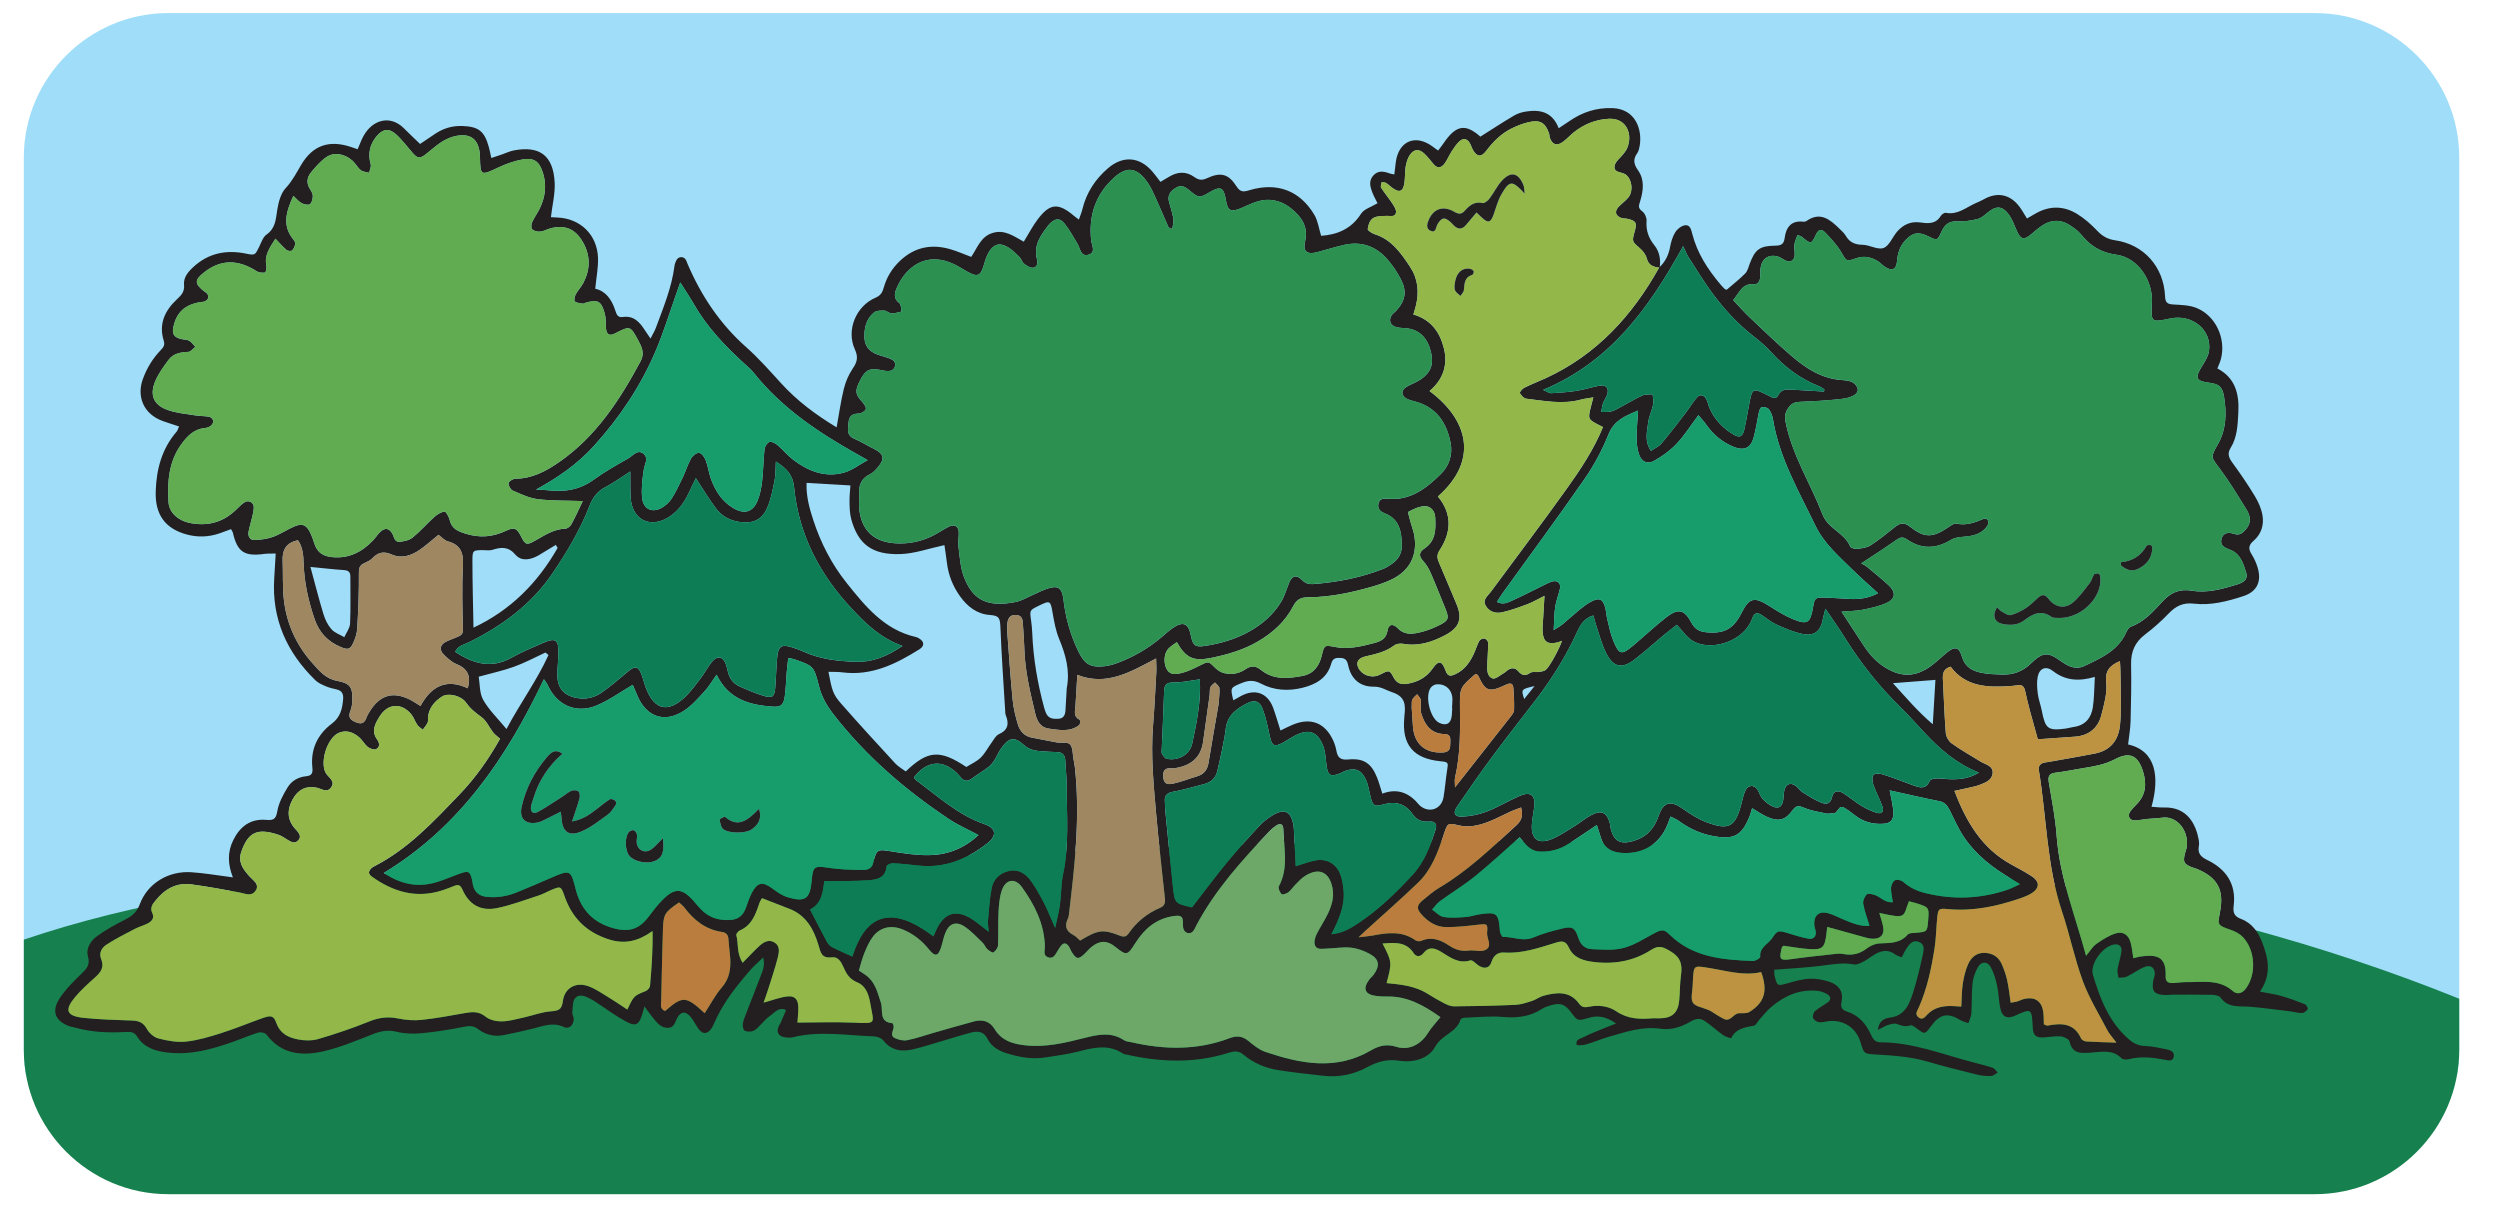 <svg clip-rule="evenodd" fill-rule="evenodd" stroke-linejoin="round" stroke-miterlimit="2" viewBox="0 0 186 91" xmlns="http://www.w3.org/2000/svg" xmlns:xlink="http://www.w3.org/1999/xlink"><clipPath id="a"><path clip-rule="nonzero" d="m12.508.972c-5.904 0-10.735 4.829-10.735 10.735v66.404c0 5.905 4.831 10.735 10.735 10.735h159.723c5.905 0 10.736-4.83 10.736-10.735v-66.404c0-5.906-4.831-10.735-10.736-10.735h-159.723z"/></clipPath><g clip-path="url(#a)"><path d="m.093.024h184.736v80.047h-184.736z" fill="#9fddf9"/><g fill-rule="nonzero"><path d="m.114 70.49c16.805-6.126 35.151-5.82 53.033-6.221 22.219-.499 44.43-2.206 66.646-1.561 22.217.646 44.655 3.731 65.118 12.405-.071 0-.01-.176-.082-.176v15.545h-184.736l.021-19.992z" fill="#16814f"/><path d="m114.174 51.042c-1.008.237-1.008.237-.776.968.227-.283.43-.535.776-.968m-6.125 1.609c-.007-.001-.014-.001-.02-.001.012-.195.031-.39.032-.585.006-.733-.507-1.226-1.218-1.145-.137.016-.298.119-.386.231-.469.602-.067 2.286.612 2.622.533.262.883.065.944-.536.018-.194.023-.389.036-.586m-3.019.017c.022.351.056.859.091 1.364.09 1.32.912 2.026 2.233 1.952.412-.021.541-.22.542-.588.001-.344.118-.77-.424-.781-1-.02-1.456-.668-1.72-1.492-.101-.321-.003-.702-.049-1.047-.019-.152-.174-.283-.269-.424-.122.13-.281.242-.355.394-.065.13-.031.308-.049.622m35.804-1.84c.955 1.051 1.844 2.104 2.966 3.058.073-1.222.137-2.299.196-3.302-1.064.082-2.056.159-3.162.244m-50.166 1.531c.033-.546.091-.863.054-1.171-.018-.148-.213-.275-.328-.411-.117.117-.284.213-.34.356-.067.173-.033.386-.058.58-.16 1.162-.319 2.322-.486 3.483-.16 1.117-.85 1.717-1.922 1.925-.153.03-.314.062-.466.045-.5-.051-.608.228-.576.643.035.431.217.604.726.494.608-.129 1.192-.367 1.791-.544.507-.152.766-.481.852-1.005.251-1.544.527-3.083.753-4.395m-67.572-10.18c.327 1.2.62 2.369.971 3.519.122.402.324.813.598 1.123.236.266.628.395.951.584.149-.334.414-.664.429-1.007.053-1.165.015-2.334.022-3.503.002-.351-.161-.46-.496-.483-.765-.051-1.527-.14-2.475-.233m17.711 6.555c-.074-.063-.149-.124-.224-.187-.776.359-1.534.767-2.336 1.056-.826.3-1.695.484-2.631.743.093.538.051 1.225.335 1.726.427.754 1.084 1.38 1.732 2.167 1.016-1.92 2.262-3.605 3.124-5.505m48.464 1.808c-.716.094-1.33.243-1.941.234-.513-.008-.703.138-.719.637-.047 1.442-.118 2.885-.178 4.326-.005.118-.035.259.019.346.088.145.216.338.357.368.843.179 1.713-.306 1.891-1.131.335-1.553.657-3.116.571-4.78m50.551 17.38c.119.436.253.77.296 1.114.064.524-.211.803-.751.807-.191.002-.388-.041-.575-.091-.935-.254-1.867-.517-2.846-.79-.02.174-.043.401-.074.629-.122.903-.293 1.076-1.209 1.024-.655-.037-1.305-.164-1.973-.252-.034.037-.113.086-.128.152-.217.893-.132.963.745.839 1.114-.158 2.234-.27 3.351-.395.154-.017.317-.017.468.013.647.128 1.214.015 1.752-.401.267-.205.635-.367.963-.382.769-.035 1.523.005 2.097-.662.1-.116.363-.111.554-.126.886-.072.886-.068.956-.845.094-1.065.094-1.065-.991-1.39-.143-.042-.289-.077-.429-.113-.472 1.138-.094 1.342-2.206.869m16.035-17.562c-1.2.353-2.196.279-3.12-.439-.512-.4-.994-.212-1.128.412-.086.409-.05.857.003 1.279.053.425.215.833.296 1.256.268 1.366.453 1.513 1.787 1.337.193-.025.382-.092.575-.117.869-.114 1.321-.67 1.441-1.476.103-.686.095-1.389.146-2.252m-24.825 21.964c-1.309.304-2.591-.102-3.886-.308-1.138-.182-1.131-.227-1.196.971-.005.117-.012.234-.015.351-.011.427-.171.946.015 1.255.175.291.718.36 1.097.526.072.031.148.054.214.094.335.199.653.433 1.003.599.496.236.692-.416 1.124-.428.26-.006.573.028.773-.098 1.125-.706 1.374-1.558.871-2.962m-51.664-21.132c.256-1.285-.076-2.467-.564-3.648-.251-.607-.372-1.278-.485-1.93-.162-.94-.179-.967-1.061-.533-.657.323-.652.322-.544 1.081.044.308.073.621.086.931.074 1.888.392 3.733.884 5.554.041.15.091.301.158.442.185.385.536.411.9.389.402-.024.512-.294.53-.641.029-.549.064-1.096.096-1.645m28.885 7.39c1.418-1.802 2.774-3.524 4.125-5.249.116-.149.264-.327.27-.496.016-.545-.009-1.091-.051-1.635-.03-.385-.234-.409-.567-.252-1.263.594-1.504.501-2.059-.695-.026-.055-.125-.08-.189-.119-1.138 1-1.177 1.001-1.161 2.44.018 1.768.041 3.528-.363 5.266-.048.208-.006.436-.005.74m-66.766-17.817-.137-.224c-.419.254-.834.514-1.255.762-.587.344-1.291.494-1.738-.027-.547-.636-1.07-.574-1.725-.366-.215.068-.467.016-.701.019-.744.008-.783.009-.783.793.001 1.639.049 3.279.079 4.977 2.747-1.288 4.772-3.324 6.26-5.934m10.94 34.616c.447-.686.789-1.357 1.269-1.909.57-.654.681-1.382.633-2.18-.031-.468-.103-.934-.131-1.403-.021-.322-.149-.502-.48-.55-1.201-.177-2.075-.86-2.788-1.801-.115-.151-.275-.269-.408-.397-1.067.727-1.164.872-1.198 2-.055 1.762-.095 3.525-.129 5.289-.005.287-.117.643.293.788 1.3-1.137 1.551-1.13 2.939.163m60.743-15.305c-.282.108-.532.189-.768.297-.571.258-1.124.565-1.707.785-.699.265-1.42.428-2.186.244-.799-.191-.81-.174-1.084.657-.432 1.31-.895 2.618-1.909 3.598-1.267 1.223-2.597 2.381-3.899 3.568-.115.104-.227.213-.541.509.546-.067.807-.085 1.064-.134 1.091-.209 2.171-.352 3.164.352.107.075.315.101.432.049.784-.348 1.455-.067 2.096.358.442.292.895.439 1.439.363.412-.058.905.122 1.243-.047.559-.28.086-.85.127-1.288.063-.682.005-.665-.721-.583-.773.088-1.553.179-2.329.173-.739-.006-1.344-.399-1.831-.943-.386-.43-.356-.691.103-1.066.397-.321.783-.664 1.219-.92 2.147-1.267 3.916-2.992 5.743-4.65.406-.368.5-.751.345-1.322m-53.838 16.001c1.426-.002 2.794-.051 4.157.006 1.805.075 1.516.107 1.256-1.454-.104-.633-.336-1.289-.953-1.537-.59-.237-.83-.648-1.049-1.162-.158-.364-.396-.766-.846-.706-.78.105-.842-.369-1.013-.939-.342-1.149-.912-2.177-2.123-2.657-.674-.268-1.35-.526-2.07-.806-.059.112-.149.239-.197.38-.277.826-.556 1.641-1.458 2.026-.119.051-.28.264-.255.353.179.61 0 1.307.473 2.051.462-.471.831-.878 1.235-1.248.328-.3.73-.536 1.166-.244.389.264.308.718.216 1.083-.199.794-.464 1.571-.709 2.354-.108.345-.234.686-.35 1.019.656-.179 1.209-.402 1.778-.463.548-.058.787.222.805.775.012.384-.039.771-.063 1.169m35.936-21.727c.363-.172.637-.317.922-.435 1.33-.551 2.389-.142 2.995 1.164.113.246.198.512.245.779.09.511.312.7.875.648 1.163-.111 1.728.282 2.155 1.359.143.357.241.733.386 1.181 1.146-.431 2.016-.041 2.727.818.025.029.05.06.082.085.681.576 1.594.255 1.745-.632.11-.654.159-1.32.262-1.977.1-.623.117-.641-.519-.706-1.984-.199-2.852-1.224-2.662-3.226.003-.039 0-.079.005-.117.096-.8.107-1.464-.916-1.791-.445-.144-.805-.42-1.355-.411-1.017.016-1.689-.57-1.903-1.566-.08-.375-.188-.549-.571-.573-.346-.02-.584.015-.696.424-.294 1.07-1.124 1.542-2.127 1.795-1.067.268-2.145.196-3.09-.302-.577-.304-.987-.242-1.51-.022-.774.325-.789.315-.558 1.259.173-.098.343-.191.512-.287 1.106-.631 2.053-.253 2.455.853.186.507.333 1.03.541 1.68m-7.711-6.574c-.218.165-.458.3-.635.492-.332.36-.368 1.085-.101 1.546.252.436.706.348 1.051.269.485-.112.949-.344 1.399-.57.653-.329.631-.333 1.142.178.178.179.428.334.671.391.551.127 1.089.045 1.572-.284.394-.268.737-.301 1.16.045.937.763 2.057.651 3.136.436.805-.161 1.221-.759 1.405-1.563.166-.722.211-.732.954-.582.997.198 1.948-.034 2.894-.282.494-.128.934-.295 1.034-.953.069-.458.398-.535.761-.153.429.449.931.439 1.41.353.568-.102 1.131-.318 1.653-.573.742-.361.769-.536.457-1.291-.36-.868-.697-1.745-1.073-2.605-.138-.315-.323-.629-.553-.88-.354-.387-.324-.667.101-.953.848-.569.833-1.443.787-2.32-.025-.456-.345-.806-.716-.816-.427-.011-.882.201-1.272.412-.072.039.094.539.167.821.077.302.204.596.257.904.271 1.522-.336 2.696-1.749 3.347-.459.213-.946.377-1.434.517-1.547.441-3.121.772-4.734.777-.555.002-.845.199-1.09.67-.597 1.144-1.521 1.977-2.628 2.621-1.064.62-2.223.961-3.418 1.208-1.36.28-1.915.047-2.608-1.162m15.606 25.366c1.055.104 2.108.207 3.034.782.4.249.804.493 1.223.707.234.119.504.245.756.242 1.523-.014 3.048-.044 4.568-.113.418-.018.837-.162 1.241-.291.294-.095.556-.308.855-.388.98-.26 1.95-.375 2.651.6.197.271.413.286.713.222.72-.153 1.471-.055 2.046.336.854.58 1.744.599 2.687.523.156-.014.314.002.47.002.993.001 1.441-.386 1.528-1.351.058-.625.043-1.259.133-1.879.11-.768-.025-1.31-.773-1.752-.529-.314-.86-.493-1.445-.115-1.372.884-2.902 1.118-4.513.871-.703-.108-1.32-.379-1.612-1.033-.252-.564-.565-.496-1.028-.353-1.234.378-2.458.807-3.789.717-.456-.03-.785.197-.944.708-.143.454-.511.527-.915.288-.226-.136-.492-.464-.651-.414-.888.279-1.506-.23-2.17-.63-.475-.285-.916-.433-1.34.112-.188.24-.509.291-.702-.008-.58-.897-1.438-.789-2.324-.726.71 1.374.712 1.387.301 2.943m-70.54-33.353c-.511.415-.917.786-1.366 1.099-.634.442-1.358.698-2.103.37-.594-.262-1.022-.174-1.452.277-.156.164-.387.268-.6.365-.325.147-.404.338-.4.724.013 1.37-.046 2.744-.121 4.113-.021.379-.146.771-.309 1.116-.23.489-.408.497-.922.283-.965-.4-1.603-1.082-1.942-2.071-.458-1.342-.77-2.713-.815-4.131-.02-.631-.065-1.233-.423-1.738-.914.176-1.178.75-1.142 1.557.041.939-.016 1.887.087 2.819.198 1.799.902 3.384 2.12 4.753.528.596.989 1.168 1.843 1.33.973.182 1.162.475 1.137 1.433-.007.27-.043.556-.144.803-.173.422-.05.648.353.821.393.173.665.16.831-.292.08-.218.206-.424.335-.618.731-1.092 1.658-1.35 2.844-.781.273.131.525.308.851.504.809-1.494 1.949-2.06 3.52-1.316.254-.906-.006-1.467-.845-1.802-.351-.139-.656-.431-.936-.702-.355-.342-.292-.729.137-.951.312-.162.654-.265.973-.413.216-.1.321-.226.313-.535-.042-1.562-.088-3.133-.002-4.692.051-.949-.145-1.576-1.126-1.838-.244-.065-.441-.304-.696-.487m103.085-10.658c.009-.055.018-.109.026-.162-.13-.079-.253-.178-.393-.232-1.377-.544-2.527-1.396-3.52-2.49-.393-.434-.84-.828-1.304-1.186-1.22-.946-2.256-2.068-3.16-3.305-.623-.851-1.173-1.756-1.743-2.643-.132-.207-.217-.444-.387-.798-2.521 4.568-5.378 8.588-10.42 10.693.333.143.469.255.597.247.622-.037 1.25-.075 1.867-.173.579-.091 1.142-.274 1.718-.385.513-.097.752.187.58.675-.077.221-.227.415-.304.635-.072.206-.09.431-.131.646.252-.011.512.012.753-.045.225-.053.432-.186.64-.296.552-.296 1.091-.623 1.659-.885.223-.104.51-.067.77-.095.017.254.09.517.041.758-.094.458-.318.895-.373 1.354-.081.677-.288 1.391.21 2.099.284-.194.59-.321.779-.545.628-.747 1.22-1.525 1.815-2.298.287-.372.523-.784.833-1.136.23-.26.514-.173.679.111.115.2.149.444.24.659.362.865.987 1.503 1.774 1.984.469.287.706.179.828-.374.128-.574.224-1.154.332-1.731.257-1.387.255-1.386 1.476-.773.241.121.531.324.706-.03.257-.515.687-.436 1.114-.415.766.041 1.532.09 2.298.136m-75.434 38.535c.451.871.838 1.634 1.245 2.387.085.157.218.323.373.402.499.259 1.019.48 1.525.712.922-2.953 2.744-4.007 6.026-1.502.047-.109.096-.213.14-.317.637-1.512 1.621-1.786 2.959-.814.31.223.605.467 1.017.787-.026-.354-.074-.582-.054-.805.074-.815.118-1.637.273-2.438.139-.713.659-1.168 1.371-1.295.698-.125 1.216.27 1.59.805.357.512.664 1.064.95 1.62.268.52.48 1.068.815 1.826.153-.734.292-1.245.361-1.765.098-.739.075-1.499.229-2.225.463-2.179.265-4.378.273-6.571.002-.625-.082-1.251-.106-1.879-.018-.435-.218-.638-.655-.641-.353-.002-.705-.034-1.058-.055-.504-.033-.94-.093-1.381-.485-.737-.653-1.136-.527-1.712.315-.175.256-.29.556-.46.818-.124.191-.271.383-.45.52-.399.303-.835.56-1.237.861-.314.233-.57.203-.818-.081-.104-.119-.202-.242-.316-.35-1.077-1.015-2.228-.892-3.174.339.042.063.071.148.13.191 1.64 1.201 3.136 2.605 5.121 3.291.896.31.923.878.177 1.452-1.512 1.166-3.179 1.853-5.135 1.624-.623-.073-1.248-.136-1.875-.165-.153-.007-.443.126-.451.213-.075.93-.787 1.014-1.446 1.058-1.037.069-2.079.042-3.19.058-.109.775-.172 1.668-1.057 2.109m20.085 2.313c1.33-.799 1.692-.861 2.936-.373.325.127.498.096.685-.173.596-.858 1.381-1.493 2.343-1.899.309-.13.381-.358.349-.661-.221-2.102-.465-4.201-.651-6.305-.194-2.186-.406-4.37-.232-6.57.106-1.33.171-2.664.244-3.996.017-.295-.008-.593-.017-1.013-1.897.99-3.669 2.086-5.863 1.22-.051.848-.091 1.585-.139 2.324-.026.379-.172.781.311 1.016.049.024.047.336-.025.394-.693.536-1.491.37-2.263.265-.642-.086-.883-.571-1.018-1.144-.372-1.563-.754-3.124-.804-4.743-.018-.587-.057-1.173-.1-1.76-.025-.336.006-.748-.462-.801-.492-.056-.704.21-.716.8-.003.157-.008.316.004.472.128 1.678.237 3.359.401 5.035.059.619.211 1.235.391 1.834.154.506.491.882 1.065.982.609.107 1.213.245 1.822.352.341.058.832-.044.997.147.217.254.182.725.254 1.104.036.191.076.385.098.579.408 3.657-.003 7.282-.432 10.905-.013.117-.022.243-.072.344-.278.557-.168.967.405 1.254.168.085.298.248.489.411m-40.478-33.558c.31.017.624.021.932.056 1.207.138 2.318-.037 3.341-.779.819-.595 1.71-1.095 2.591-1.596.345-.197.685-.704 1.132-.343.405.329.077.784.019 1.2-.099.691-.195 1.409-.118 2.096.097.876.81 1.149 1.552.665.254-.168.502-.397.661-.654.308-.498.563-1.03.814-1.56.218-.459.362-.956.611-1.397.114-.202.419-.446.602-.42.192.026.404.331.491.558.168.436.221.915.38 1.356.325.902.821 1.697 1.674 2.2.818.482 1.455.302 1.804-.558.189-.461.283-.975.34-1.473.089-.779.089-1.569.175-2.348.022-.201.187-.477.356-.541.15-.06.434.079.592.211.417.354.767.793 1.2 1.122 1.105.834 2.346 1.324 3.733.954.613-.163 1.155-.594 1.793-.938-.305-.172-.542-.308-.78-.442-2.891-1.615-5.617-3.441-7.711-6.071-.17-.213-.381-.395-.584-.579-1.488-1.345-2.868-2.781-3.873-4.542-.289-.505-.618-.987-.995-1.587-.148.427-.258.746-.37 1.062-.472 1.327-.885 2.68-1.434 3.976-1.124 2.659-2.715 5.033-4.655 7.165-1.202 1.32-2.645 2.32-4.273 3.207m118.841 34.872c.222-.056.37-.108.523-.129 1.15-.156 1.945-.062 1.88 1.458-.019.454.233.53.583.514.313-.014.626-.073.937-.068 1.194.021 2.433-.256 3.477.664.345.305.727.162 1-.222.763-1.073.671-2.816-.248-3.789-.228-.242-.564-.422-.884-.533-1.007-.349-1.013-.33-.815-1.37.306-1.613-.185-2.526-1.712-3.166-.144-.059-.3-.091-.443-.152-.542-.234-.608-.38-.461-.997.036-.152.105-.297.129-.45.195-1.241-.715-2.366-1.8-2.221-.386.053-.777.06-1.164.098-.31.03-.621.114-.928.104-.381-.011-.525-.356-.299-.67.137-.191.305-.359.47-.526.682-.696.756-1.504.488-2.4-.365-1.215-.969-1.549-2.105-.951-.788.415-1.612.54-2.453.676-.658.109-1.311.244-1.971.325-.47.058-.569.269-.494.714.22 1.313.487 2.626.58 3.951.218 3.087 1.373 5.922 2.19 8.957.303-.358.485-.683.761-.879.439-.312.912-.613 1.418-.78.578-.189.982.097 1.141.683.091.335.121.686.2 1.159m-86.826-14.231c.361-.228.773-.405 1.072-.699.325-.318.539-.749.813-1.122.163-.221.308-.518.532-.617.703-.311.773-.789.517-1.421-.042-.107-.038-.232-.044-.351-.122-2.032-.27-4.063-.349-6.097-.03-.762-.072-.953-.778-1.003-.968-.066-1.676-.619-2.223-1.381-.535-.745-.871-1.574-.982-2.492-.057-.479-.135-.956-.187-1.326-1.148.246-2.209.634-3.282.668-2.077.067-3.136-.714-3.652-2.6-.11-.407-.119-.849-.128-1.274-.008-.422.043-.843.067-1.233-1.144-.067-2.18-.129-3.261-.192-.041.982.21 1.883.499 2.771.552 1.695 1.37 3.282 2.469 4.659 1.388 1.74 2.817 3.515 5.18 4.043.075.016.146.057.213.096.399.233.434.564.03.816-1.752 1.095-3.568 1.998-5.737 1.712-.329-.044-.667-.026-1.027-.038.264 1.386.327 1.661.946 2.369 1.317 1.504 2.671 2.976 4.025 4.446.223.242.528.407.78.597 1.655-1.584 2.542-1.637 4.507-.331m16.787 10.448c.86-1.111 1.7-2.244 2.594-3.332.771-.939 1.589-1.841 2.417-2.732.29-.311.641-.584 1.008-.803.845-.505 1.326-.28 1.517.665.03.153.042.311.05.468.046.887.089 1.774.134 2.672.516-.156.993-.348 1.488-.438.798-.144 1.499.233 1.809.985.159.387.225.826.264 1.248.104 1.123-.32 2.13-.907 3.263.889-.09 1.465-.468 2.039-.849 1.513-1.01 2.804-2.271 4.029-3.601.87-.946 1.293-2.136 1.682-3.333.114-.35.013-.634-.443-.599-.504.04-.945-.082-1.238-.514-.567-.831-1.299-1.026-2.257-.748-.648.187-.751.053-.922-.679-.09-.381-.15-.777-.303-1.132-.335-.781-.821-.97-1.607-.681-.11.04-.206.116-.315.159-.754.302-.946.161-1.038-.67-.056-.5-.087-1.031-.285-1.48-.428-.971-1.052-1.152-2.002-.677-.314.157-.603.366-.912.534-.684.373-.855.271-1.015-.483-.147-.686-.285-1.385-.539-2.034-.223-.569-.596-.677-1.143-.397-.783.399-1.475.897-1.591 1.887-.063.544-.179 1.081-.286 1.618-.099.498-.221.991-.328 1.488-.119.559-.467.888-1.012 1.025-.754.191-1.503.422-2.268.559-.486.087-.687.288-.634.768.017.155-.002.314.013.47.192 1.948.376 3.897.584 5.843.13 1.232.146 1.23 1.417 1.53m68.778 10.06c-.311-.42-.528-.646-.667-.913-.631-1.209-1.358-2.386-1.827-3.657-.621-1.688-.975-3.474-1.55-5.182-1.151-3.42-1.144-7.021-1.728-10.53-.051-.31.134-.515.465-.562.272-.038.542-.09.811-.137.964-.174 1.929-.338 2.889-.526 1.154-.225 1.756-.969 1.876-2.111.054-.505.061-1.019.063-1.528.002-.823-.016-1.645-.031-2.466-.003-.246-.021-.491-.035-.776-.785.336-1.118.733-1.025 1.609.084.788-.16 1.629-.364 2.42-.251.969-.935 1.514-1.95 1.594-.895.071-1.79.127-2.773.197-.201-.726-.403-1.431-.592-2.142-.13-.492-.251-.986-.359-1.484-.073-.336-.262-.456-.592-.394-.154.03-.311.045-.467.057-1.704.123-3.355.073-4.477-1.44-.55.156-.598.529-.576.95.069 1.33.111 2.663.217 3.989.021.27.214.61.435.766.699.496 1.444.926 2.179 1.37.359.216.905.298.871.831-.033.543-.541.723-.981.891-.254.098-.526.148-.792.211-.339.079-.678.149-1.072.236.882 2.298 2.047 4.29 4.253 5.485.517.28 1.038.559 1.529.882.553.364.556.852.01 1.214-.289.192-.63.318-.961.43-1.721.586-3.471.955-5.309.783-.709-.067-.732-.019-.804.668-.077.74-.078 1.49-.192 2.223-.236 1.509-.551 3.005-1.169 4.416-.106.243-.327.501-.035.74.308.25.489-.025.678-.22.506-.52 1.148-.636 1.835-.615.214.006.428.025.676.039.037-.62.03-1.174.114-1.711.078-.496.198-1.004.403-1.459.214-.476.597-.833 1.185-.825.606.007 1.063.282 1.307.834.173.391.316.804.408 1.22.117.528.171 1.072.258 1.653.196-.035.346-.051.49-.092.15-.043.289-.125.44-.165.852-.229 1.386.115 1.498.976.039.302.029.61.039.888.138.051.214.11.277.098 1.031-.203 1.97-.199 2.492.951.051.113.244.218.377.226.685.045 1.374.057 2.253.088m-17.734-33.437c-.653-.599-1.271-1.135-1.852-1.707-1.034-1.016-2.162-1.981-2.801-3.307-1.238-2.568-2.698-5.055-3.165-7.937-.042-.26-.151-.534-.31-.74-.093-.122-.347-.166-.524-.155-.078.005-.177.224-.207.36-.143.649-.221 1.315-.409 1.951-.224.751-.716.95-1.462.652-.859-.345-1.538-.922-2.069-1.68-.165-.235-.368-.445-.565-.681-.581.776-1.042 1.513-1.629 2.133-.473.501-1.061.926-1.666 1.26-.507.28-.929.077-1.123-.472-.14-.394-.176-.839-.179-1.262-.004-.619.064-1.238.109-2.002-1.018.414-1.792.755-2.202 1.772-.466 1.156-1.066 2.285-1.777 3.309-1.986 2.866-4.06 5.67-6.098 8.5-.146.204-.275.423-.425.656.489.249.849.023 1.19-.128.749-.336 1.477-.721 2.217-1.08.245-.119.489-.26.75-.323.362-.089.615.167.534.532-.101.458-.285.901-.356 1.363-.08.526-.074 1.066-.113 1.728.283-.182.485-.285.656-.427.422-.349.824-.727 1.248-1.074.273-.221.556-.442.864-.606.641-.34.912-.21 1.078.491.064.267.076.545.141.809.133.531.234 1.078.44 1.58.436 1.072.611 1.109 1.47.394.842-.704 1.637-1.468 2.505-2.135.874-.668 1.328-.56 1.844.415.257.483.595.67 1.107.717 1.34.125 2.02-.238 2.632-1.456.558-1.111.948-1.202 2.02-.523.561.354 1.126.72 1.734.976 1.151.482 1.355.341 1.566-.904.108-.635.163-.693.851-.674.628.017 1.253.072 1.88.103.707.036 1.39-.058 2.096-.428m.866 14.668c.099.574.262 1.133.271 1.696.009.566-.247.766-.805.793-.726.035-1.397-.142-1.988-.586-.282-.211-.559-.435-.863-.611-.454-.26-.451.473-.838.416-.151-.021-.319.052-.466.02-.567-.123-1.155-.209-1.684-.433-.395-.166-.579-.191-.858.192-.531.732-1.015.85-1.826.513-.41-.17-.778-.44-1.179-.674-.067.218-.11.41-.182.589-.584 1.469-1.172 1.773-2.726 1.483-.946-.175-1.785-.567-2.556-1.13-.169-.124-.373-.2-.604-.32-.101.27-.165.451-.239.63-.61 1.469-1.867 2.202-3.454 2.07-.807-.068-1.311-.443-1.522-1.224-.068-.252-.158-.498-.27-.847-.728.488-1.369.925-2.018 1.35-.672.44-1.387.663-2.217.628-.772-.033-1.109-.605-1.504-1.065-1.148 1.01-2.208 1.998-3.332 2.908-.82.664-1.73 1.213-2.585 1.836-.232.17-.403.42-.602.634.282.19.544.497.851.548.53.089 1.088.046 1.631.009.347-.022.688-.147 1.035-.202 1.302-.204 1.439-.083 1.53 1.235.01.16.154.446.229.444.761-.021 1.499.381 2.29.033.676-.297 1.408-.482 2.129-.659.729-.179.94-.063 1.187.695.171.524.498.821 1.003.84.775.03 1.586.109 2.321-.076.775-.196 1.493-.649 2.208-1.04.631-.345.81-.404 1.249.028 1.741 1.711 3.965 1.884 6.211 1.969.186.007.55-.218.541-.305-.068-.707.567-.929.87-1.372.407-.597.444-.61 1.135-.409.524.152 1.044.335 1.58.428.362.062.601-.148.537-.564-.025-.154-.091-.304-.102-.457-.047-.695.334-1.049 1.004-.881.375.093.725.291 1.089.439.637.258 1.264.567 2.017.506-.175-.585-.375-1.101-.469-1.636-.038-.219.098-.541.266-.698.105-.099.432-.019.632.054.418.155.734.576 1.307.529-.056-.394-.148-.735-.135-1.072.008-.2.136-.484.294-.566.151-.077.472-.008.613.117.483.428 1.017.682 1.649.837 2.075.511 4.113.432 6.13-.254.282-.096.546-.245.907-.41-.44-.27-.775-.471-1.104-.679-1.379-.866-2.586-1.911-3.388-3.357-.265-.48-.489-.981-.738-1.47-.163-.317-.345-.583-.754-.664-1.222-.243-2.435-.528-3.708-.808m-73.448-10.747c-1.602-.568-2.686-1.613-3.733-2.726-2.409-2.563-3.982-5.534-4.327-9.056-.09-.926-.518-1.394-1.36-1.934-.032.561-.011.989-.094 1.395-.138.687-.268 1.391-.542 2.029-.404.936-1.103 1.223-2.109 1.062-.695-.111-1.283-.435-1.693-.976-.538-.71-.992-1.481-1.517-2.276-.163.344-.348.722-.527 1.102-.339.724-.796 1.359-1.476 1.792-1.379.88-2.733.204-2.842-1.418-.041-.606-.021-1.217-.03-1.975-.689.439-1.254.854-1.868 1.174-.599.313-.927.778-1.167 1.392-.703 1.795-1.682 3.444-2.767 5.035-1.57 2.304-3.73 3.88-6.191 5.101-.362.18-.819.246-1.041.715 1.354.896 2.692 1.282 4.198.439.749-.421 1.554-.749 2.341-1.097.939-.416 1.173-.249 1.148.807-.013.51-.073 1.018-.081 1.529-.015 1.021.493 1.599 1.499 1.767.657.108 1.274-.043 1.794-.407.702-.491 1.352-1.057 2.01-1.608.468-.394.733-.346.95.234.15.402.243.828.415 1.222.606 1.385 1.508 1.618 2.668.63.499-.423.889-.983 1.296-1.505.314-.402.548-.864.866-1.261.401-.497.83-.413 1.042.179.066.182.107.376.152.566.116.489.396.867.846 1.07.605.272 1.22.539 1.855.725.61.177.766.037.818-.599.062-.744.078-1.491.142-2.233.073-.878.317-1.043 1.125-.787.299.095.594.204.878.333 1.204.545 2.483.688 3.782.74 1.264.053 2.364-.383 3.54-1.18m40.022 27.621c-1.227-.872-2.47-1.575-4.007-1.535-.234.006-.472-.006-.705-.032-.901-.098-1.103-.531-.579-1.234.093-.125.224-.222.317-.348.492-.668.433-1.164-.274-1.551-.435-.239-.939-.424-1.427-.471-.613-.059-1.243.06-1.865.075-.299.007-.696.096-.808-.288-.064-.224.014-.533.122-.758.255-.528.597-1.015.849-1.546.285-.604.484-1.231.345-1.931-.236-1.188-1-1.542-2.038-.888-.26.164-.475.403-.697.623-.193.193-.343.437-.556.602-.133.102-.447.188-.502.124-.128-.145-.263-.448-.194-.578.742-1.383.364-2.842.328-4.274-.01-.372-.244-.447-.564-.22-.159.113-.316.237-.449.379-2.044 2.17-4.053 4.369-5.46 7.036-.073.136-.128.289-.225.408-.222.273-.623.182-.728-.166-.044-.147-.045-.31-.041-.464.013-.499-.211-.549-.669-.486-1.321.185-2.199.949-2.876 2.023-.583.923-.654.935-1.472.277-.624-.502-1.166-.505-1.794.007-.181.148-.328.336-.498.497-.473.444-.62.423-.972-.144-.083-.133-.127-.29-.218-.416-.164-.229-.365-.294-.567-.04-.097.122-.174.26-.258.392-.166.262-.299.613-.699.478-.409-.138-.241-.514-.247-.807-.039-1.68-.767-3.108-1.711-4.422-.512-.712-1.209-.58-1.492.25-.172.507-.216 1.07-.244 1.61-.042.822.001 1.649-.039 2.47-.009.191-.176.414-.336.535-.061.045-.331-.128-.462-.249-.139-.129-.203-.341-.342-.474-.452-.428-.878-.91-1.399-1.236-.628-.393-1.127-.161-1.391.529-.125.329-.19.68-.295 1.016-.217.697-.449.762-.908.192-.531-.66-1.165-1.16-1.94-1.482-.849-.353-1.678-.188-2.219.507-.282.362-.471.807-.649 1.237-.174.422-.277.873-.41 1.304.233.164.513.314.735.526.533.508.675 1.203.906 1.874.18.529-.188 1.439.847 1.515.044.004.111.198.101.297-.03.289-.311.636.107.823.271.122.618.202.902.146.65-.128 1.281-.353 1.921-.536 1.015-.29 2.028-.589 3.049-.861.628-.167 1.172-.02 1.528.567.522.863 1.339 1.11 2.283 1.213 1.52.167 2.962-.185 4.404-.55 1.006-.254 1.99-.465 2.945.169.154.102.372.109.562.153 2.454.563 4.893.605 7.28-.301.543-.206.959-.168 1.408.201.389.32.81.663 1.276.82 2.612.88 5.234 1.402 7.827-.108.577-.336 1.157-.514 1.894-.277.965.31 1.86-.195 2.375-1.041.232-.382.554-.709.915-1.161m11.378-29.889c-.702.206-.979.725-1.226 1.265-.806 1.757-1.821 3.386-2.987 4.92-1.069 1.407-2.171 2.787-3.221 4.206-.934 1.26-1.833 2.545-2.714 3.842-.319.471-.171.765.397.734.612-.033 1.247-.153 1.817-.375.837-.326 1.616-.8 2.442-1.163.819-.361 1.198-.061 1.094.821-.056.465-.169.93-.183 1.396-.029.992.483 1.381 1.426 1.015.613-.238 1.169-.628 1.736-.974.436-.263.828-.605 1.276-.841.753-.397 1.158-.19 1.378.644.03.113.026.235.054.35.231.942.694 1.211 1.632.953.984-.269 1.589-.877 1.93-1.868.38-1.101.926-1.182 1.859-.509.534.383 1.112.743 1.723.974 1.664.624 2.14.338 2.589-1.402.088-.338.156-.693.311-1 .188-.378.618-.398.857-.064.159.221.215.524.397.716.23.245.514.481.822.598.411.155.637-.035.718-.502.041-.23.025-.472.078-.699.115-.506.457-.646.86-.354.187.138.319.357.513.48.425.27.857.537 1.316.738.389.171.751.17.871-.407.1-.474.475-.493.824-.275.465.291.882.659 1.35.942.362.22.759.405 1.164.524.352.104.536-.11.408-.466-.2-.552-.486-1.071-.679-1.625-.08-.228-.109-.591.017-.737.109-.126.493-.095.721-.023.744.238 1.472.527 2.206.797.492.179.966.348 1.254-.332.048-.114.339-.172.519-.176.351-.007.703.059 1.056.064.676.01 1.337-.056 2.084-.493-1.691-.675-2.886-1.741-3.998-2.917-.619-.656-1.213-1.339-1.858-1.968-1.611-1.572-2.986-3.324-4.172-5.233-.406-.653-.857-1.28-1.395-2.078-.092.365-.145.533-.176.706-.172.988-.645 1.374-1.606 1.157-.641-.146-1.261-.413-1.862-.687-.388-.176-.728-.46-1.086-.7-.341-.228-.577-.171-.71.237-.047.148-.124.289-.201.426-.746 1.342-2.892 2.026-4.212 1.268-.447-.255-.758-.749-1.204-1.21-.319.252-.684.53-1.039.824-.694.577-1.361 1.187-2.075 1.738-.967.751-1.606.615-2.159-.491-.294-.59-.462-1.244-.677-1.875-.098-.289-.172-.585-.259-.891m-65.231 4.406c-.343.483-.576.895-.891 1.235-.474.513-.947 1.062-1.523 1.442-1.421.937-2.783.486-3.456-1.061-.137-.313-.269-.627-.368-.859-.933.544-1.767 1.155-2.693 1.538-1.537.639-2.986-.037-3.646-1.549-.036-.084-.102-.157-.27-.408-2.788 5.856-6.268 10.991-11.911 14.415 1.297.865 2.558 1.093 3.915.686.562-.168 1.104-.404 1.656-.607.752-.277.85-.225 1.02.544.017.076.016.156.033.232.119.571.458.868 1.052.925.762.075 1.489-.044 2.19-.325.872-.351 1.736-.726 2.6-1.102 1.393-.604 1.447-.599 1.804.837.352 1.413 1.186 2.396 2.553 2.842 1.369.447 2.16.188 2.912-.823.305-.409.62-.815.975-1.178.923-.945 1.477-.922 2.334.047.18.206.354.42.543.619.579.604 1.28.837 2.123.805.655-.025 1.014-.322 1.224-.897.134-.368.249-.748.429-1.092.44-.842.808-.899 1.562-.345.342.251.71.514 1.107.634 1.323.398 1.679.134 1.803-1.229.003-.039.002-.078.006-.117.098-.948.229-.995 1.185-.847.848.129 1.717.161 2.578.168.314.003.686-.043.801-.517.256-1.043.333-1.033 1.313-.874.962.156 1.945.31 2.914.286 1.358-.034 2.584-.527 3.609-1.494-.768-.411-1.528-.74-2.207-1.194-3.25-2.169-6.184-4.692-8.587-7.798-.484-.627-.871-1.293-1.068-2.073-.383-1.515-.4-1.512-1.871-2.023-.106-.037-.224-.044-.42-.08-.04.363-.083.702-.111 1.042-.05.586-.061 1.178-.138 1.759-.088.665-.273.861-.908.815-1.696-.122-3.27-.517-4.173-2.379m-16.109 4.769c-.172-.155-.37-.289-.513-.469-.29-.369-.484-.848-.84-1.119-.43-.327-.84-.613-1.161-1.083-.379-.551-1.346-.757-1.791-.478-.548.342-.951.815-1.053 1.484-.024.154.028.33-.031.464-.083.191-.237.352-.361.526-.137-.117-.306-.214-.405-.357-.175-.256-.267-.575-.465-.806-.735-.865-1.739-.789-2.335.17-.335.537-.656 1.088-.185 1.733.172.236.224.565-.086.708-.154.07-.457-.039-.614-.164-.24-.192-.389-.496-.622-.7-.434-.381-.953-.589-1.521-.355-.861.353-1.442 2.16-.986 2.987.191.347.762.594.387 1.094-.314.422-.733.06-1.087-.003-.818-.144-1.368.172-1.754.864-.37.667-.446 1.331.006 1.992.088.129.205.237.307.356.19.223.339.467.087.725-.242.246-.498.125-.747-.026-.233-.143-.463-.312-.718-.399-1.636-.551-2.26-.128-2.749 1.224-.296.82.125 1.342.608 1.884.27.301.777.575.424 1.071-.309.435-.77.187-1.19.109-1.192-.219-2.384-.44-3.585-.6-1.113-.147-1.974.357-2.654 1.209-.221.276-.441.53-.234.946.17.341-.047.608-.359.759-.317.155-.661.25-.972.412-.693.362-1.392.718-2.048 1.137-.371.237-.631.615-.426 1.11.24.578-.022.96-.437 1.331-.523.471-1.055.944-1.506 1.482-.817.975-.643 1.414.635 1.548 1.168.122 2.347.157 3.523.195.502.017.886.093 1.163.6.172.313.524.642.856.729.668.176 1.39.312 2.066.241.887-.093 1.765-.358 2.622-.629 1.044-.332 2.059-.757 3.093-1.123.61-.215.818-.19 1.021.381.284.798.908 1.072 1.602 1.208.485.096 1.038.109 1.506-.028 1.274-.374 2.539-.798 3.769-1.298.724-.296 1.401-.392 2.165-.232.566.117 1.169.167 1.74.107 1.087-.114 2.166-.316 3.243-.509.556-.099 1.042-.137 1.542.273.297.242.782.349 1.179.346.54-.006 1.08-.162 1.614-.281.688-.151 1.364-.414 2.057-.467.56-.043.812-.116.891-.754.124-.987.967-1.456 1.905-1.113.509.185.97.504 1.438.788.492.299.964.626 1.456.948.486-1.033.49-1.023 1.367-1.377.142-.058.31-.25.32-.392.113-1.31.216-2.624.186-4.074-1.064.763-2.06.994-3.221.631-1.672-.522-2.751-1.579-3.321-3.211-.273-.777-.284-.775-1.049-.451-.288.123-.565.284-.86.381-1.043.335-2.072.737-3.14.948-1.203.24-2.055-.266-2.542-1.358-.146-.329-.278-.432-.601-.303-.291.117-.583.23-.881.328-1.964.644-3.7.121-5.308-1.045-.266-.192-.191-.398-.003-.587.081-.081.193-.135.296-.19 2.486-1.29 4.357-3.309 6.258-5.292 1.172-1.22 2.146-2.586 3.029-4.156m6.153-17.684c-1.177-.041-2.266-.011-3.336-.141-.642-.078-1.264-.378-1.87-.638-.165-.072-.333-.375-.316-.553.015-.132.327-.33.509-.332 1.242-.008 2.278-.56 3.25-1.233 2.755-1.91 4.522-4.63 6.071-7.521.311-.578.081-1.057-.187-1.548-.594-1.088-.593-1.088-1.727-.505-.421.216-.64.074-.672-.434-.021-.347.007-.709-.084-1.038-.268-.97-.524-1.086-1.511-.788-.037.011-.075.053-.106.047-.21-.044-.457-.047-.61-.168-.074-.058-.022-.367.058-.517.165-.309.421-.57.581-.879.525-1.014.525-2.036-.05-3.032-.557-.966-1.3-1.281-2.374-1.021-.267.065-.515.224-.78.252-.201.022-.464-.041-.61-.168-.091-.078-.074-.373-.007-.525.159-.357.399-.676.57-1.028.409-.841.523-1.72.243-2.627-.273-.884-.66-1.176-1.568-1.012-.608.111-1.211.335-1.774.599-1.295.61-1.317.613-1.348-.783-.03-1.333-.702-1.865-1.981-1.525-.334.09-.661.258-.951.45-.39.26-.734.584-1.107.869-.439.337-.609.31-.982-.116-.411-.471-.785-.982-1.25-1.393-.512-.453-.976-.373-1.42.163-.509.614-.662 1.306-.439 2.094.052.183-.076.417-.121.628-.211-.063-.465-.074-.623-.201-.238-.193-.385-.498-.615-.703-.588-.521-1.374-.66-1.95-.258-.437.306-.805.731-1.147 1.15-.29.356-.335.782-.069 1.207.102.163.221.355.218.533-.004.21-.072.504-.219.605-.131.09-.436.017-.615-.077-.216-.115-.38-.328-.615-.542-.532 1.17-.859 2.225.024 3.272.072.085.136.23.115.326-.04.17-.114.363-.24.469-.075.064-.319.034-.41-.045-.279-.24-.521-.523-.821-.834-.436.684-.844 1.244-.67 2.022.035.159-.048.492-.108.5-.203.027-.458.001-.628-.107-1.392-.891-2.676-.874-3.893.083-.743.583-.736.855.035 1.447.061.047.14.082.182.141.172.248.084.446-.159.571-.098.051-.228.04-.343.06-1.152.195-1.754.744-2.004 1.825-.116.502.008.752.483.9.222.069.484.044.685.147.183.094.309.301.459.459-.172.13-.339.367-.516.372-.575.022-1.117.113-1.472.592-.37.499-.748 1.014-.988 1.58-.441 1.044-.136 1.774.92 2.15.653.234 1.37.29 2.062.404.346.057.705.039 1.048.106.116.022.268.192.284.311.016.114-.094.285-.199.367-.116.092-.286.142-.437.157-.826.083-1.33.624-1.769 1.243-.917 1.29-1.021 2.779-.926 4.28.05.784.745 1.37 1.577 1.537 1.278.255 2.412-.015 3.377-.915.229-.214.443-.452.701-.622.296-.194.683.008.688.357.004.267-.076.538-.135.805-.077.341-.189.676-.252 1.02-.068.377.112.648.495.625.457-.026.931-.089 1.356-.247.547-.203 1.039-.551 1.58-.774.572-.235.863-.104 1.141.449.141.279.238.581.337.878.216.635.654.906 1.321.968 1.246.117 2.208-.386 3.033-1.249.189-.197.333-.441.532-.627.345-.321.629-.295.874.083.161.249.153.683.565.648.334-.028.724-.11.973-.313.572-.466 1.059-1.034 1.608-1.527.214-.192.498-.374.766-.402.111-.01.326.388.382.626.149.63.572.823 1.147 1.005 1.075.345 2.056.266 3.064-.216.603-.287.802-.161 1.098.429.324.64.418.668 1.041.319.711-.4 1.392-.867 2.259-.895.155-.006.364-.175.445-.325.309-.569.574-1.16.847-1.726m95.114 4.635c.088.05.281.129.434.255.545.448 1.092.897 1.611 1.374.543.498.516.999-.136 1.303-.556.258-1.179.392-1.786.515-.475.095-.972.092-1.587.143.607.928 1.121 1.715 1.634 2.501.472.72 1.001 1.316 1.805 1.765.987.552 1.872.558 2.775.059.572-.316 1.056-.797 1.558-1.226.628-.538.964-.518 1.191.256.228.78.776 1.054 1.443 1.193.494.105 1.012.113 1.521.132.818.032 1.526-.213 2.134-.796.93-.893 1.272-.921 2.328-.156.52.374 1.084.592 1.646.328 1.233-.58 2.517-1.133 3.141-2.499.077-.169.198-.386.349-.44 1.006-.36 1.682-1.142 2.367-1.883.615-.665 1.261-.947 2.181-.791 1.143.192 2.259-.13 3.347-.46.613-.186.825-.462.681-.912-.211-.665-.429-1.379-1.17-1.668-.393-.153-.783-.291-.666-.793.116-.501.538-.538.94-.397.434.15.66-.086.897-.361.399-.462.327-.964.045-1.421-.637-1.032-1.264-2.078-1.988-3.048-.66-.883-.726-.849-.169-1.816.645-1.118.668-2.326.475-3.538-.126-.794-.39-.965-1.152-1.067-.943-.126-1.03-.361-.504-1.203.223-.357.475-.746.532-1.147.23-1.566-1.243-2.773-2.892-2.42-1.421.303-1.432.294-1.354-1.192.085-1.622-1.036-3.329-2.627-3.55-1.159-.161-1.948-.646-2.637-1.502-.239-.298-.578-.53-.907-.736-.574-.359-1.198-.381-1.791-.057-.337.184-.642.44-.934.695-.624.547-.868.499-1.182-.24-.167-.393-.32-.809-.568-1.15-.482-.66-.953-.673-1.572-.155-.23.194-.484.418-.761.486-.487.121-1.004.198-1.502.173-.618-.03-.939.248-1.174.764-.309.679-.324.672-.965.357-.766-.378-1.201-.294-1.757.324-.384.428-.538.923-.585 1.498-.053.665-.392.791-.936.415-.192-.134-.351-.319-.553-.434-.492-.282-1.005-.38-1.572-.174-.736.266-.694.216-1.104-.478-.311-.526-.746-.987-1.172-1.434-.244-.257-.49-.307-.699.151-.334.733-.389.714-1.046.164-.073-.061-.183-.076-.328-.133-.09.27-.199.481-.224.702-.044.37.112.871-.078 1.094-.364.431-.763-.085-1.148-.198-.616-.18-1.112.071-1.263.688-.066.262-.045.546-.057.819-.013.319-.181.588-.481.557-.873-.092-1.062.632-1.535 1.175.417.438.804.882 1.23 1.284 1.024.969 2.04 1.951 3.11 2.869 1.079.927 2.255 1.693 3.75 1.794.453.032.98.081 1.165.616.121.348-.295.679-1.123.781-1.045.127-2.101.181-3.153.224-.383.016-.617.098-.863.438-.263.364-.293.657-.211 1.075.486 2.464 1.859 4.565 2.742 6.862.414 1.076 1.638 1.36 2.059 2.386.048.117.355.198.528.177.339-.038.718-.085.994-.261.623-.402 1.201-.876 1.78-1.339.377-.303.684-.414 1.135-.059 1.094.864 1.679.846 2.845.07.189-.126.434-.326.609-.288.743.162 1.387-.078 2.04-.356.082-.035.286.018.306.073.044.124.058.31-.007.412-.366.584-.948.765-1.598.832-.374.038-.8.047-1.102.232-1.124.693-2.215.733-3.301-.018-.326-.225-.527-.152-.822.058-.786.562-1.607 1.078-2.586 1.727m-51.254-24.875c-.164-.081-.268-.098-.291-.15-.329-.739-.633-1.49-.972-2.225-.195-.422-.393-.858-.673-1.226-.753-.988-1.463-1.061-2.381-.238-1.388 1.244-1.913 2.832-1.721 4.664.043.407.388.925-.217 1.089-.574.155-.59-.486-.802-.828-.309-.498-.584-1.026-.95-1.479-.36-.447-.67-.415-1.097-.02-.029.027-.053.057-.078.088-.585.751-1.156 1.511-.888 2.555.08.309.031.61-.286.65-.212.027-.479-.153-.674-.303-.146-.111-.19-.348-.326-.481-.277-.272-.558-.56-.887-.753-.595-.347-1.027-.234-1.396.357-.182.291-.283.639-.38.973-.241.831-.469.927-1.251.488-.307-.173-.604-.368-.919-.523-2.14-1.044-3.618.231-4.261 1.632-.204.446-.356.867.158 1.253.129.098.099.408.142.621-.247.049-.494.141-.739.132-.182-.006-.358-.202-.538-.209-.259-.009-.592-.007-.768.14-.583.484-.742 1.185-.707 1.907.035.723.513 1.105 1.178 1.291.226.064.45.139.672.217.28.098.511.263.416.598-.092.326-.381.364-.668.338-.195-.02-.385-.075-.578-.104-.683-.104-.967.071-1.352.82-.387.756-.354 1.008.13 1.542.146.162.336.404.305.573-.027.146-.336.338-.523.339-.486.004-.731.18-.763.673-.029.465-.187.937.424 1.197.503.212.97.511 1.462.752.729.357.831.735.319 1.342-.176.208-.371.437-.608.547-.681.315-.85.857-.809 1.538.017.312-.028.63-.002.942.13 1.66 1.063 2.564 2.706 2.662.963.059 1.875-.125 2.735-.544.421-.206.811-.476 1.227-.693.402-.211.713-.053.744.389.024.35-.071.713-.026 1.057.1.769.14 1.575.412 2.289.607 1.593 1.618 2.334 3.894 1.858.34-.07.655-.256.977-.397.396-.174.779-.378 1.181-.53.908-.344 1.242-.182 1.353.77.155 1.339.514 2.603 1.096 3.816.457.956.88 1.244 1.936 1.133.345-.035.692-.135 1.019-.259 1.184-.447 2.266-1.075 3.234-1.895.3-.253.59-.524.917-.738.719-.469 1.101-.281 1.274.6.143.722.305.891 1.009.784 1.167-.175 2.295-.498 3.339-1.079.982-.547 1.803-1.266 2.38-2.224.258-.429.39-.932.585-1.4.224-.53.537-.634.949-.218.258.262.509.338.828.315 1.805-.137 3.569-.475 5.255-1.147.217-.086.415-.223.607-.354.485-.333.757-.787.747-1.388-.017-1.023-.174-1.967-1.299-2.389-.327-.123-.526-.356-.438-.727.081-.346.366-.375.651-.347 1.702.175 2.91-.772 4.006-1.856.597-.592.875-1.427.712-2.278-.292-1.523-1.062-2.687-2.672-3.106-.189-.049-.382-.098-.558-.182-.456-.218-.49-.637-.065-.896.333-.202.716-.326 1.038-.542.785-.526 1.003-1.126.798-2.025-.242-1.055-.85-1.673-1.757-1.787-.273-.034-.555-.024-.817-.09-.461-.116-.609-.522-.345-.902.088-.126.231-.212.335-.329.686-.757.806-1.448.324-2.361-.272-.515-.603-1.016-.987-1.454-.835-.958-1.907-1.356-3.169-1.087-.687.148-1.357.371-2.038.549-.769.202-1.092-.036-.92-.783.188-.818-.016-1.452-.576-2.039-.559-.587-1.171-1-2.021-1.063-.798-.057-1.438.308-2.121.597-.826.35-1.04.226-1.181-.632-.143-.879-.393-1.007-1.131-.577-.84.489-.85.501-1.614-.133-.305-.251-.583-.382-.951-.164-.407.241-.663.549-.524 1.059.112.417.253.828.321 1.252.038.233-.047.487-.08.766m36.232 2.85c.446-.411.694-.915.804-1.515.07-.38.187-.775.387-1.099.145-.235.443-.471.705-.517.397-.071.482.339.557.633.367 1.445 1.158 2.648 2.101 3.769.099.119.206.237.323.34.053.046.141.054.14.053.485-.419.961-.788 1.38-1.214.174-.178.24-.47.332-.718.396-1.063.741-1.335 1.906-1.347.433-.005.635-.112.693-.566.103-.792.48-1.326 1.395-1.217.073.008.166-.009.225-.05 1.033-.729 1.754-.113 2.456.57.168.164.353.327.469.525.286.488.677.665 1.248.673.533.009 1.141.399 1.57.237s.657-.82 1.014-1.225c.434-.496.986-.767 1.671-.677.59.078 1.172.157 1.56-.471.074-.12.273-.264.385-.242.866.168 1.485-.387 2.185-.704.21-.094.424-.181.625-.295 1.015-.578 1.977-.386 2.676.556.185.249.334.523.549.865.256-.147.478-.28.704-.405 1.016-.56 2.049-.53 3.017.06.56.342 1.07.798 1.526 1.276.374.393.765.611 1.304.689 2.14.308 3.63 1.974 3.723 4.17.019.478.185.584.618.608.579.033 1.197.047 1.722.258 1.433.576 2.21 2.28 1.818 3.799-.058.225-.163.438-.264.702 1.349.708 1.633 1.917 1.558 3.291-.05.902-.075 1.818-.57 2.613-.288.464-.114.778.165 1.159.577.79 1.132 1.602 1.636 2.44.26.429.477.919.563 1.408.13.728-.087 1.422-.666 1.917-.383.327-.385.61-.135 1.005.186.295.335.625.437.958.322 1.041-.024 1.809-1.048 2.145-1.192.39-2.426.711-3.691.563-.796-.095-1.335.173-1.861.719-.543.564-1.132 1.094-1.757 1.565-.762.574-1.072 1.287-1.052 2.23.029 1.41.001 2.821-.037 4.233-.017.577-.121 1.149-.186 1.728 2.116.477 2.344 2.474 1.742 4.638.323.02.628.062.932.052 1.753-.053 2.371 1.279 2.579 2.384.029.153.042.318.015.469-.103.549.118.81.632 1.059 1.395.675 2.16 1.787 1.955 3.407-.06.483.022.778.552.975.815.304 1.289.988 1.591 1.793.441 1.175.688 2.345-.185 3.614.606.119 1.101.184 1.575.319.599.171 1.186.387 1.766.617.109.044.253.307.217.356-.095.137-.275.297-.424.3-.308.006-.615-.092-.924-.13-.968-.118-1.933-.252-2.902-.334-.803-.068-1.659.126-2.248-.691-.106-.147-.422-.195-.644-.201-.978-.021-1.957-.012-2.935-.01-.196 0-.392.038-.586.026-.767-.042-.957-.281-.842-1.05.023-.155.101-.301.114-.455.043-.488-.263-.771-.73-.592-.467.18-.878.503-1.333.721-.185.088-.422.067-.635.095-.026-.211-.099-.431-.066-.633.075-.463.243-.911.295-1.373.042-.372-.251-.555-.623-.462-.844.21-1.738 1.463-1.502 2.251.531 1.777 1.189 3.491 2.647 4.771.38.334.739.507 1.248.522.541.016 1.081.146 1.616.254.275.055.569.191.502.536-.075.381-.376.287-.658.232-.889-.172-1.779-.273-2.68-.045-.173.043-.447.036-.553-.07-.688-.691-1.547-.459-2.332-.412-.737.043-1.326.079-1.531-.83-.04-.173-.41-.361-.642-.382-.422-.037-.855.053-1.283.076-.581.03-.78-.154-.811-.728-.079-1.448-.079-1.448-1.327-.884-.545.245-.929.11-1.07-.477-.138-.567-.127-1.169-.252-1.741-.106-.487-.247-.988-.489-1.417-.242-.428-.702-.413-.939.013-.205.365-.36.791-.404 1.204-.078.739-.04 1.489-.087 2.232-.015.248-.142.489-.218.734-.202-.073-.423-.116-.603-.225-.94-.572-1.515-.458-2.189.461-.45.613-.446.608-1.036.173-.148-.108-.365-.283-.488-.242-.37.124-.664.032-1.002-.102-.189-.074-.462.012-.68.079-.214.065-.408.197-.737.365.05-.651.49-.868.838-.907 1.169-.131 1.501-1.005 1.785-1.897.296-.931.516-1.886.727-2.84.073-.329.138-.745-.306-.909-.484-.178-.712.193-.932.517-.126.185-.214.396-.337.629-.196-.08-.359-.109-.474-.199-.513-.403-1.024-.313-1.533-.017-.272.157-.515.365-.792.507-.235.119-.521.287-.748.243-.832-.159-1.63-.005-2.448.098-1.15.147-2.313.198-3.484.293.003.205-.017.321.01.426.204.814.202.798.997.577.526-.146 1.064-.311 1.603-.334.494-.021 1.015.075 1.488.231.658.216 1.051.692.906 1.441-.077.397-.054.632.421.781.823.261 1.383.879 1.734 1.658.156.348.311.622.744.622 2.394-.001 4.596.893 6.864 1.484.492.128.988.246 1.469.409.15.051.255.234.381.357-.163.09-.324.252-.491.258-.347.012-.706-.019-1.044-.102-1.253-.311-2.506-.625-3.746-.986-1.257-.365-2.543-.438-3.836-.516-.839-.051-.839-.07-1.086-.898-.329-1.098-1.28-1.719-2.421-1.576-.232.028-.471.107-.692.071-.162-.027-.377-.178-.425-.322-.047-.14.035-.403.152-.505.296-.252.653-.43.966-.665.253-.19.187-.439-.039-.576-.224-.136-.496-.234-.756-.261-1.334-.137-2.458.371-3.448 1.214-.325.278-.59.627-.88.946-.132.144-.235.397-.387.426-.669.134-1.345.207-1.695.933-.01.02-.418-.096-.591-.219-.476-.338-.904-.742-1.389-1.065-.335-.221-.642-.183-1.06.059-.667.387-1.399.646-2.27.521-1.295-.187-2.553.249-3.795.601-.564.161-1.107.4-1.671.565-.235.068-.704.097-.72.041-.123-.418.298-.463.536-.589.449-.237.929-.414 1.397-.611.282-.118.568-.226.994-.395-.709-.494-1.321-.634-2.045-.416-.818.247-.825.221-1.307-.418-.46-.611-.785-.726-1.516-.513-.225.066-.457.143-.65.268-.901.585-1.868.684-2.924.592-.931-.08-1.875.026-2.813.06-.11.004-.291.056-.312.124-.284.977-1.398 1.139-1.877 2.015-.514.936-1.638 1.216-2.697 1.059-.874-.131-1.595.061-2.346.468-1.018.551-2.13.788-3.297.651-1.126-.132-2.257-.242-3.374-.424-.938-.153-1.815-.516-2.55-1.137-.347-.292-.657-.293-1.076-.16-2.534.812-5.093.721-7.656.141-.077-.017-.165-.019-.226-.06-1.1-.744-2.23-.45-3.386-.152-.792.204-1.613.303-2.425.43-.992.155-1.954-.025-2.896-.323-.575-.182-1.103-.493-1.376-1.04-.299-.6-.75-.62-1.277-.48-.606.16-1.203.35-1.805.528-.789.231-1.572.486-2.37.687-.887.224-1.701.154-2.329-.654-.139-.179-.47-.278-.716-.287-1.991-.069-3.986-.428-5.974.062-.184.046-.392.038-.584.013-.545-.068-.714-.429-.447-.919.018-.035.052-.061.068-.096.146-.339.291-.679.435-1.02-.554-.266-.853.212-1.216.448-.257.167-.451.432-.678.647-.171.16-.327.368-.532.451-.191.077-.469.083-.65-.004-.11-.052-.168-.346-.144-.518.038-.267.155-.524.252-.78.397-1.024.805-2.042 1.191-3.069.118-.314.181-.65.073-1.085-.329.321-.683.619-.983.965-1.054 1.219-2.052 2.478-2.688 3.981-.045.108-.1.214-.164.311-.316.478-.68.486-1.006.016-.199-.288-.353-.614-.58-.878-.353-.405-.68-.385-.943.047-.195.321-.219.791-.74.793-.491.002-.769-.351-1.045-.681-.225-.267-.421-.558-.684-.912-.413 1.576-.555 1.631-1.886.826-.47-.284-.916-.606-1.372-.909-.23-.152-.451-.316-.692-.445-.385-.206-.861-.451-1.192-.103-.218.229-.185.71-.226 1.082-.017.144.1.299.105.452.017.469-.333.818-.735.628-.809-.382-1.527-.071-2.281.114-.722.178-1.447.342-2.176.486-.687.135-1.348-.005-1.895-.426-.358-.277-.66-.274-1.077-.19-1.035.209-2.082.376-3.131.476-.615.058-1.269.047-1.862-.102-.66-.165-1.208-.054-1.815.185-1.199.471-2.404.98-3.654 1.266-1.591.365-3.132.227-4.239-1.252-.098-.131-.427-.196-.603-.141-.636.194-1.249.462-1.877.686-1.598.568-3.208 1.007-4.943.791-.908-.113-1.689-.382-2.19-1.177-.233-.367-.51-.367-.895-.345-1.256.07-2.509.021-3.731-.329-.112-.032-.233-.039-.345-.075-1.106-.37-1.442-1.106-.811-2.079.44-.679 1.035-1.272 1.623-1.84.388-.375.676-.661.5-1.288-.175-.62.202-1.176.686-1.529.628-.456 1.318-.837 2.011-1.189.531-.27.918-.533 1.155-1.174.58-1.565 2.14-2.493 3.823-2.384 1.008.065 2.008.244 3.106.384-.378-.952-.424-1.876.033-2.786.506-1.009 1.278-1.59 2.435-1.493.518.044.733-.025.833-.629.105-.632.437-1.251.781-1.806.289-.468.781-.756 1.372-.812.369-.035.508-.194.46-.627-.149-1.352.365-2.476 1.443-3.282.648-.485.788-1.125.845-1.842.028-.358-.086-.61-.464-.702-.266-.065-.54-.117-.789-.225-.283-.121-.591-.247-.805-.454-2.132-2.075-3.261-4.566-3.07-7.587.037-.582.07-1.164.11-1.85-.35.009-.606-.005-.854.029-1.487.201-2-.145-2.334-1.585-.017-.071-.07-.134-.136-.257-.275.101-.558.208-.843.308-.802.278-1.618.311-2.434.093-1.639-.438-2.377-1.495-2.326-3.203.05-1.656.452-3.176 1.558-4.457.071-.082.097-.202.179-.383-.418-.138-.813-.258-1.201-.398-1.51-.545-1.936-1.889-1.501-3.104.302-.839.739-1.553 1.341-2.18.203-.211.323-.372.219-.707-.386-1.233.089-2.236.975-3.063.332-.31.586-.569.537-1.076-.052-.548.286-.957.671-1.315 1.127-1.048 2.449-1.321 3.929-1.017.691.142.686.117.996-.518.154-.316.277-.714.538-.896.682-.474.69-1.15.804-1.853.091-.564.259-1.214.626-1.608.495-.53.797-1.132 1.153-1.732.869-1.463 2.093-1.872 3.727-1.319.144.049.288.099.473.162.151-.348.265-.675.429-.974.677-1.236 1.995-1.601 3.015-.582.383.385.779.757 1.2 1.163.401-.27.783-.535 1.172-.789.61-.395 1.277-.579 2.01-.547 1.166.051 1.601.383 1.923 1.526.073.26.122.527.197.855.289-.096.539-.179.788-.265.297-.101.586-.243.891-.301 1.903-.362 2.926.37 3.033 2.375.045.833-.174 1.68-.28 2.591.14.008.328.021.515.03 1.681.078 2.927 1.283 2.989 2.993.026.73-.125 1.467-.206 2.304.766.159 1.228.794 1.491 1.613.086.268.172.546.541.491.849-.129 1.292.401 1.686 1.021.101.158.21.311.394.58.167-.331.307-.549.395-.786.555-1.506 1.18-2.992 1.388-4.605.019-.151.076-.306.147-.443.14-.271.506-.301.677-.058.067.093.095.213.142.32 1.014 2.376 2.409 4.473 4.359 6.203.936.831 1.772 1.778 2.617 2.706 1.174 1.289 2.544 2.318 4.122 3.27.184-1.013.313-1.955.539-2.872.129-.52.352-1.045.651-1.487.333-.493.442-.844.161-1.459-.651-1.428.103-3.216 1.545-3.827.405-.172.522-.434.615-.768.218-.775.626-1.427 1.21-1.98 1.067-1.01 2.316-1.264 3.702-.871.523.147 1.022.372 1.588.583.451-.642.692-1.5 1.583-1.778.908-.285 1.578.238 2.331.646.346-.56.646-1.143 1.034-1.66.909-1.209 1.543-1.251 2.72-.246.085.071.176.135.345.263.099-.291.201-.529.262-.778.299-1.225.955-2.229 1.902-3.042 1.119-.962 2.353-.862 3.307.247.2.233.377.483.596.765.242-.142.441-.254.634-.373.628-.386 1.262-.43 1.875.004.314.222.557.283.951.099 1.022-.476 1.603-.331 2.195.598.292.457.534.422.955.295 2.053-.619 3.766.015 4.843 1.832.268.45.335 1.019.503 1.559 1.199-.088 2.246-.504 2.971-1.645.221-.349.759-.497 1.224-.781-.114-.234-.283-.527-.401-.838-.155-.411-.257-.835.083-1.219.35-.392.762-.323 1.189-.17.102.036.211.051.378.089.04-.338.071-.644.115-.948.219-1.536 1.45-2.062 2.699-1.155.124.091.248.18.445.322.146-.195.286-.366.41-.548.923-1.363 1.627-1.466 2.734-.486.852-.538 1.665-1.071 2.502-1.566.263-.156.581-.255.887-.302 1.056-.163 1.969.023 2.438 1.243.298-.199.545-.36.788-.527.963-.663 1.999-1.012 3.198-.972 1.773.06 2.24 1.646 2.041 2.805-.034.191-.077.404-.187.555-.333.455-.249.831.065 1.272.497.7.391 1.505.165 2.264-.099.331-.206.528.145.781.186.133.339.473.322.705-.052.705.14 1.278.585 1.828.379.471.483 1.064.388 1.674-.435-.067-.821-.155-.955-.693-.072-.279-.285-.561-.51-.756-.591-.51-.608-.491-.382-1.289.17-.609.087-.757-.529-.902-.153-.036-.319-.019-.465-.066-.427-.135-.534-.471-.239-.801.233-.262.539-.464.758-.735.382-.47.266-1.35-.201-1.694-.29-.214-.916-.111-.83-.642.052-.33.437-.605.666-.907.096-.125.197-.251.26-.392.46-1.037-.028-2.277-1.352-2.209-.974.05-1.83.396-2.588.992-.277.217-.514.488-.795.7-.468.354-.801.26-1.002-.262-.042-.108-.026-.237-.064-.347-.283-.804-.673-1.03-1.537-.827-.414.098-.822.257-1.208.443-.792.383-1.399.986-1.929 1.688-.37.489-.691.449-.982-.058-.098-.168-.146-.365-.245-.53-.211-.348-.511-.368-.783-.106-.223.214-.398.48-.568.742-.19.295-.322.632-.532.912-.214.285-.501.381-.786.055-.231-.267-.442-.555-.695-.798-.397-.381-.781-.364-1.088.082-.168.245-.259.564-.311.863-.068.384-.038.784-.09 1.172-.092.699-.358.815-.908.419-.159-.115-.296-.261-.461-.364-.089-.054-.218-.044-.327-.063-.021.139-.105.319-.047.409.251.395.558.754.815 1.146.138.213.324.479.297.696-.045.366-.404.256-.672.26-.272.004-.552.007-.814.072-.454.114-.557.538-.62.913-.015.097.312.311.512.374 1.256.398 1.948 1.391 2.627 2.412.608.913.696 1.894.44 2.931-.05.21-.12.415-.183.633 1.356.395 1.994 1.366 2.281 2.555.296 1.228-.088 2.313-1.078 3.142 2.853 2.118 3.702 5.132.623 7.844 1.061 1.287 1.013 2.644.138 3.981-.243.369-.198.618-.049.957.437 1.006.848 2.023 1.279 3.031.47 1.093.259 1.771-.806 2.338-.982.524-2.01.862-3.157.653-.208-.037-.493 0-.653.121-.652.492-1.411.65-2.177.828-.593.139-.736.572-.372 1.032.345.434.984.573 1.475.32.674-.348.726-.376 1.018.189.256.497.626.56 1.071.478.75-.137 1.386-.469 1.841-1.128.433-.627.697-.594.965.16.161.457.39.41.707.269.727-.327 1.136-.94 1.443-1.637.126-.287.212-.595.366-.864.058-.099.272-.18.389-.155.11.024.26.203.261.315.004.509-.046 1.017-.062 1.528-.016.43-.06.958.396 1.121.215.077.583-.267.88-.427.067-.038.122-.099.184-.148.287-.228.587-.257.834.029.277.323.526.388.899.128.155-.108.429-.032.646-.066.176-.027.382-.05.509-.153.304-.249 1.047-1.645 1.205-2.165-.109.042-.218.096-.331.122-.725.171-1.042-.033-1.105-.748-.027-.309.015-.625.03-.94.031-.539.064-1.078.106-1.778-.512.254-.877.474-1.268.622-.621.232-1.249.463-1.893.605-.479.105-.966-.041-1.219-.509-.242-.446.163-.711.387-1.016 1.89-2.557 3.805-5.091 5.653-7.677 1.021-1.427 1.999-2.895 2.692-4.581-.171-.087-.305-.152-.435-.222-.636-.333-.674-.411-.515-1.091.067-.282.147-.56.233-.895-.378.067-.652.092-.914.164-1.369.377-2.73.092-4.087-.068-.178-.021-.367-.244-.468-.421-.031-.055.186-.323.339-.398.526-.26 1.076-.47 1.61-.716 3.784-1.745 6.43-4.658 8.425-8.236" fill="#231f20"/><path d="m87.218 17.037c.033-.279.118-.533.08-.766-.068-.424-.209-.836-.321-1.251-.14-.511.117-.819.524-1.059.368-.219.646-.088.951.164.764.633.775.62 1.614.131.738-.429.988-.301 1.131.578.141.858.354.982 1.181.633.682-.289 1.323-.654 2.121-.598.85.063 1.462.477 2.021 1.063.559.588.763 1.221.576 2.039-.172.748.15.986.919.784.682-.179 1.352-.401 2.039-.55 1.262-.269 2.334.129 3.169 1.088.384.438.715.937.987 1.454.482.911.362 1.602-.324 2.361-.105.116-.247.203-.335.329-.264.378-.116.784.345.9.262.068.544.057.817.091.907.113 1.515.732 1.757 1.786.206.9-.013 1.499-.798 2.026-.322.216-.705.34-1.039.542-.424.26-.39.678.066.896.176.084.369.134.558.182 1.61.418 2.38 1.584 2.671 3.106.163.85-.113 1.687-.711 2.278-1.096 1.084-2.304 2.03-4.007 1.856-.285-.029-.569.001-.651.347-.087.372.112.604.439.727 1.125.423 1.282 1.366 1.299 2.388.01.602-.262 1.056-.747 1.388-.192.133-.39.269-.607.355-1.686.673-3.45 1.01-5.255 1.146-.319.024-.57-.052-.828-.314-.412-.417-.725-.312-.949.218-.195.467-.327.972-.585 1.399-.577.959-1.398 1.679-2.38 2.225-1.044.58-2.172.903-3.339 1.08-.703.106-.866-.063-1.009-.786-.174-.879-.555-1.068-1.275-.598-.327.213-.615.484-.916.738-.968.819-2.051 1.446-3.234 1.893-.326.124-.674.225-1.018.261-1.057.109-1.48-.179-1.938-1.134-.581-1.213-.941-2.477-1.096-3.816-.11-.952-.444-1.113-1.352-.77-.403.153-.785.357-1.181.53-.323.141-.638.327-.977.398-2.276.476-3.288-.267-3.895-1.859-.271-.713-.311-1.519-.411-2.288-.045-.346.049-.708.026-1.057-.031-.443-.343-.601-.745-.391-.416.218-.805.487-1.227.693-.859.421-1.771.604-2.734.546-1.643-.1-2.576-1.003-2.707-2.663-.024-.312.02-.629.002-.942-.041-.682.129-1.223.809-1.539.238-.109.433-.337.608-.545.513-.607.41-.986-.319-1.342-.492-.241-.958-.541-1.461-.754-.612-.258-.454-.732-.424-1.195.032-.493.277-.671.763-.675.186-.001.496-.192.523-.337.03-.169-.158-.411-.305-.573-.485-.534-.517-.787-.13-1.542.384-.75.669-.926 1.351-.821.194.029.384.085.578.103.288.028.577-.011.669-.336.094-.336-.136-.501-.416-.6-.223-.078-.446-.152-.672-.215-.664-.187-1.143-.568-1.178-1.293-.036-.721.123-1.423.707-1.907.176-.146.509-.148.767-.138.181.007.356.203.539.209.245.007.493-.083.739-.133-.042-.213-.013-.522-.143-.621-.512-.385-.361-.807-.157-1.253.642-1.402 2.121-2.675 4.26-1.632.316.154.612.35.92.523.782.438 1.01.343 1.251-.488.097-.335.198-.682.38-.973.369-.59.801-.704 1.395-.357.33.193.61.481.887.752.137.134.181.37.326.483.196.149.463.329.675.302.317-.04.366-.34.287-.65-.27-1.044.301-1.803.887-2.555.024-.03.05-.061.078-.088.427-.395.737-.426 1.097.021.366.453.64.981.951 1.478.21.342.227.983.801.828.605-.164.26-.681.217-1.088-.193-1.832.332-3.421 1.721-4.666.919-.821 1.628-.749 2.382.24.279.367.477.803.672 1.224.339.735.643 1.487.972 2.227.024.05.127.068.291.149" fill="#2c9050"/><path d="m157.77 41.834c.036.143.03.248.077.281.556.406.924.424 1.478.07.527-.335.804-.82.804-1.45 0-.062-.068-.172-.118-.18-.101-.013-.271-.008-.305.048-.419.764-1.083 1.156-1.936 1.231m-4.656 4.138c1.544.074 3.047-1.241 3.162-2.687.012-.153-.004-.312-.033-.463-.013-.064-.093-.156-.146-.158-.102-.005-.258.01-.301.078-.125.192-.17.443-.311.619-.409.517-.787 1.082-1.291 1.489-.593.48-1.315.317-1.786-.305-.259-.338-.482-.338-.772-.083-.294.26-.564.556-.89.766-.356.227-.749.432-1.153.532-.192.048-.461-.152-.676-.273-.132-.074-.229-.211-.341-.319-.07.174-.187.344-.2.52-.028.418.223.649.613.732.558.117 1.129.094 1.583-.247.657-.494 1.274-.837 2.061-.274.141.101.381.06.481.073m-14.642-4.061c.979-.648 1.8-1.163 2.586-1.725.295-.21.496-.283.822-.059 1.085.752 2.176.711 3.301.019.301-.187.728-.196 1.102-.234.65-.065 1.231-.248 1.597-.83.066-.104.052-.288.008-.412-.02-.057-.223-.109-.305-.073-.654.278-1.298.518-2.041.356-.175-.038-.421.161-.609.288-1.166.776-1.751.792-2.845-.07-.451-.357-.758-.244-1.134.057-.58.465-1.159.938-1.781 1.339-.277.178-.655.225-.994.263-.174.019-.479-.062-.528-.179-.422-1.026-1.645-1.31-2.059-2.384-.884-2.299-2.256-4.399-2.742-6.863-.082-.417-.053-.711.211-1.075.246-.341.48-.423.863-.437 1.053-.043 2.109-.098 3.153-.226.828-.1 1.244-.432 1.123-.78-.185-.534-.712-.584-1.165-.615-1.495-.102-2.67-.868-3.75-1.794-1.07-.919-2.086-1.901-3.11-2.87-.426-.403-.813-.846-1.231-1.284.474-.544.663-1.267 1.536-1.175.3.031.469-.237.481-.557.011-.274-.009-.557.056-.818.152-.618.647-.869 1.264-.689.385.113.785.629 1.149.199.189-.224.033-.725.077-1.095.024-.221.134-.433.224-.702.145.057.255.072.327.133.657.55.714.569 1.047-.164.209-.458.455-.407.699-.151.426.447.86.908 1.172 1.434.41.694.368.744 1.104.478.567-.206 1.08-.108 1.573.174.201.114.36.301.552.434.544.376.883.249.936-.415.047-.574.201-1.07.586-1.498.555-.618.989-.701 1.756-.324.642.315.655.322.965-.357.235-.516.556-.794 1.174-.764.498.025 1.015-.053 1.502-.173.277-.068.531-.292.761-.486.619-.518 1.089-.505 1.572.155.247.341.401.757.568 1.15.314.739.558.787 1.182.24.291-.255.597-.511.934-.695.593-.324 1.217-.301 1.79.057.329.206.669.438.908.736.689.857 1.478 1.341 2.637 1.502 1.591.221 2.713 1.928 2.627 3.55-.078 1.486-.068 1.496 1.353 1.191 1.65-.352 3.122.855 2.893 2.422-.057.4-.309.788-.532 1.146-.526.843-.439 1.077.504 1.203.762.101 1.026.273 1.152 1.068.193 1.212.169 2.419-.475 3.538-.557.967-.491.933.169 1.815.724.97 1.351 2.015 1.988 3.048.282.458.354.958-.045 1.421-.237.274-.463.51-.897.36-.402-.139-.824-.102-.941.397-.116.503.274.642.667.795.741.289.958 1.001 1.17 1.668.144.45-.068.725-.681.91-1.088.33-2.204.652-3.348.46-.919-.154-1.565.127-2.18.793-.685.739-1.362 1.521-2.368 1.881-.15.055-.271.273-.348.441-.624 1.367-1.908 1.918-3.141 2.499-.562.264-1.126.047-1.645-.329-1.056-.763-1.399-.737-2.329.156-.608.585-1.317.83-2.135.798-.508-.021-1.025-.029-1.52-.132-.668-.141-1.214-.415-1.444-1.195-.226-.774-.562-.792-1.19-.255-.502.43-.986.909-1.558 1.225-.903.499-1.788.493-2.775-.057-.804-.449-1.333-1.046-1.805-1.767-.514-.784-1.027-1.571-1.633-2.499.614-.052 1.111-.048 1.587-.145.606-.123 1.229-.255 1.785-.514.652-.305.679-.804.136-1.303-.52-.476-1.066-.925-1.611-1.373-.153-.126-.346-.205-.434-.257" fill="#2c9050"/><path d="m43.359 37.277c-.273.566-.54 1.158-.847 1.727-.081.15-.29.32-.445.325-.868.028-1.548.494-2.261.895-.621.349-.716.322-1.039-.32-.298-.589-.497-.715-1.098-.428-1.008.481-1.989.56-3.066.217-.574-.184-.996-.376-1.146-1.007-.056-.238-.272-.635-.381-.624-.269.026-.553.21-.766.401-.551.494-1.038 1.062-1.61 1.526-.248.203-.638.285-.973.315-.411.035-.403-.401-.564-.649-.246-.377-.529-.405-.873-.082-.2.184-.344.428-.532.625-.826.864-1.787 1.367-3.034 1.249-.666-.061-1.105-.331-1.32-.968-.101-.296-.196-.598-.338-.876-.278-.555-.569-.684-1.141-.45-.541.222-1.033.571-1.58.774-.425.158-.899.22-1.356.248-.383.021-.564-.249-.495-.627.063-.342.175-.678.252-1.02.059-.265.139-.538.135-.805-.005-.347-.391-.549-.688-.355-.258.17-.472.408-.701.62-.965.9-2.099 1.172-3.377.915-.831-.167-1.527-.752-1.577-1.535-.095-1.501.009-2.992.926-4.282.439-.619.943-1.158 1.769-1.241.151-.016.321-.067.437-.158.105-.082.216-.252.199-.367-.016-.119-.167-.288-.284-.312-.343-.066-.702-.049-1.048-.105-.692-.113-1.409-.17-2.062-.403-1.056-.377-1.361-1.107-.919-2.15.239-.567.617-1.083.987-1.581.355-.48.897-.57 1.473-.592.176-.006.344-.242.515-.373-.15-.157-.276-.365-.459-.458-.201-.103-.462-.078-.685-.148-.475-.147-.599-.397-.483-.9.25-1.08.852-1.63 2.004-1.825.115-.019.245-.009.343-.059.243-.125.331-.323.159-.57-.042-.061-.121-.095-.182-.143-.771-.591-.778-.863-.035-1.446 1.217-.958 2.501-.974 3.893-.083.17.108.425.134.628.107.06-.009.143-.341.108-.5-.174-.778.234-1.339.67-2.023.3.312.542.595.821.835.091.079.335.109.41.045.126-.106.2-.299.239-.469.023-.096-.042-.241-.114-.326-.882-1.047-.555-2.102-.023-3.272.234.213.398.427.614.541.179.095.485.168.615.078.148-.101.215-.395.219-.606.003-.177-.116-.369-.218-.532-.266-.425-.22-.852.07-1.207.34-.419.708-.844 1.146-1.15.576-.403 1.362-.263 1.95.258.231.205.376.51.615.703.158.127.411.137.623.201.045-.211.174-.445.121-.629-.223-.787-.069-1.48.438-2.093.445-.536.909-.616 1.421-.163.465.41.84.922 1.251 1.393.372.426.541.453.981.115.372-.285.718-.609 1.106-.868.291-.193.618-.36.953-.45 1.277-.34 1.951.192 1.98 1.525.03 1.395.054 1.392 1.349.782.562-.263 1.164-.488 1.772-.598.909-.164 1.296.128 1.57 1.012.28.907.166 1.785-.243 2.627-.171.352-.411.671-.57 1.027-.069.153-.084.447.007.525.146.128.409.191.61.169.264-.028.513-.187.778-.252 1.076-.26 1.819.055 2.376 1.02.575.997.575 2.019.05 3.033-.16.309-.416.571-.582.879-.08.149-.133.459-.058.516.154.121.401.124.61.168.032.007.07-.035.107-.047.987-.297 1.241-.181 1.511.789.09.329.061.691.084 1.038.032.508.25.65.67.434 1.134-.583 1.133-.583 1.729.504.268.491.496.971.187 1.548-1.551 2.891-3.316 5.611-6.073 7.521-.972.675-2.006 1.225-3.25 1.234-.18.002-.493.2-.507.333-.019.176.15.48.315.551.605.262 1.229.56 1.87.638 1.071.13 2.16.1 3.337.141" fill="#61ab50"/><path d="m37.205 54.961c-.882 1.57-1.856 2.938-3.028 4.158-1.902 1.981-3.773 4-6.258 5.291-.104.054-.215.109-.296.19-.189.188-.264.394.003.587 1.607 1.166 3.343 1.689 5.307 1.045.299-.099.592-.211.881-.328.323-.129.455-.026.602.302.487 1.093 1.339 1.598 2.541 1.359 1.068-.212 2.098-.614 3.14-.949.297-.095.572-.256.861-.379.764-.324.777-.326 1.048.45.57 1.632 1.649 2.689 3.321 3.211 1.163.364 2.157.131 3.221-.632.03 1.451-.073 2.764-.185 4.075-.011.142-.179.335-.321.391-.877.355-.881.345-1.367 1.378-.492-.323-.964-.65-1.456-.947-.468-.284-.929-.604-1.438-.79-.938-.342-1.781.127-1.905 1.115-.079.637-.331.709-.891.752-.693.054-1.368.317-2.056.468-.534.119-1.075.275-1.615.281-.397.003-.882-.105-1.179-.347-.499-.409-.984-.371-1.542-.272-1.076.192-2.156.394-3.243.509-.571.06-1.174.009-1.739-.108-.764-.159-1.442-.063-2.166.233-1.23.5-2.494.924-3.768 1.298-.469.137-1.021.124-1.506.028-.694-.137-1.319-.41-1.603-1.208-.203-.571-.411-.597-1.021-.381-1.033.366-2.048.791-3.093 1.122-.857.272-1.735.537-2.621.63-.677.071-1.399-.065-2.066-.241-.332-.087-.685-.416-.856-.729-.278-.508-.662-.583-1.164-.6-1.175-.039-2.354-.074-3.523-.196-1.278-.133-1.451-.573-.635-1.548.451-.537.983-1.011 1.506-1.48.415-.372.678-.755.438-1.332-.205-.495.054-.873.425-1.11.656-.42 1.355-.775 2.048-1.136.311-.162.656-.259.972-.413.312-.151.529-.419.359-.759-.206-.415.013-.67.234-.946.681-.851 1.541-1.357 2.654-1.209 1.202.16 2.394.38 3.585.601.421.077.882.326 1.191-.11.352-.495-.155-.771-.425-1.071-.483-.543-.904-1.064-.608-1.885.489-1.352 1.114-1.773 2.749-1.224.255.087.486.257.719.399.249.153.505.274.746.027.252-.259.103-.503-.086-.724-.103-.12-.22-.229-.308-.358-.452-.659-.376-1.325-.006-1.992.387-.692.936-1.008 1.754-.862.354.061.773.423 1.088.003.374-.501-.197-.748-.388-1.096-.456-.825.125-2.634.987-2.987.568-.232 1.086-.024 1.52.355.234.204.382.51.622.7.157.126.461.234.614.164.31-.143.259-.47.087-.708-.472-.645-.15-1.194.184-1.733.597-.957 1.6-1.034 2.336-.17.197.232.29.552.464.806.099.145.269.24.405.359.124-.174.279-.335.362-.526.058-.134.006-.312.031-.466.101-.669.504-1.142 1.052-1.484.445-.279 1.412-.073 1.791.48.321.468.731.754 1.161 1.081.357.271.551.752.842 1.121.141.178.339.314.511.467" fill="#94b74a"/><path d="m108.22 21.268c.007.059-.021.237.049.36.087.152.255.26.386.387.09-.145.24-.281.256-.433.047-.472.027-.952.618-1.13.063-.018.14-.21.11-.27-.043-.087-.174-.167-.276-.183-.643-.092-1.082.367-1.143 1.269m5.216-6.866c-.032-.217-.018-.451-.099-.645-.373-.901-.923-1.031-1.584-.323-.367.393-.602.906-.931 1.34-.12.158-.369.365-.51.334-.601-.132-.975.165-1.323.563-.246.28-.45.286-.796.084-.82-.479-1.546-.221-1.895.604-.124.292-.227.656.149.815.407.173.368-.272.495-.474.022-.033.036-.071.058-.102.31-.435.485-.451.923-.074.089.076.162.17.246.251.313.3.612.308.899-.037.247-.295.497-.589.784-.93.162.154.267.253.374.354.484.454.672.416.888-.171.186-.511.315-1.055.582-1.521.618-1.079.816-1.068 1.74-.068m10.013 5.485c-1.994 3.578-4.64 6.49-8.423 8.235-.534.246-1.086.457-1.612.718-.151.075-.37.341-.337.397.099.178.288.4.466.422 1.359.16 2.718.445 4.088.067.261-.071.535-.098.915-.164-.088.336-.168.614-.233.896-.159.679-.121.756.513 1.09.132.069.265.136.435.223-.692 1.685-1.67 3.153-2.69 4.581-1.85 2.585-3.765 5.12-5.653 7.675-.226.306-.631.571-.389 1.017.255.468.742.615 1.219.509.644-.142 1.274-.372 1.895-.605.391-.148.756-.368 1.266-.621-.041.699-.075 1.238-.104 1.778-.017.314-.059.63-.03.94.061.714.378.918 1.105.747.113-.027.22-.08.33-.122-.159.521-.9 1.916-1.206 2.165-.127.104-.333.125-.507.153-.217.034-.491-.042-.647.067-.372.259-.621.193-.898-.128-.247-.286-.549-.258-.836-.029-.06.048-.115.11-.182.146-.297.16-.666.506-.882.428-.454-.163-.412-.691-.396-1.122.018-.509.066-1.019.064-1.526-.001-.113-.153-.291-.261-.316-.117-.026-.333.055-.39.156-.155.268-.241.576-.366.863-.308.697-.717 1.309-1.443 1.636-.316.143-.547.189-.708-.267-.267-.755-.531-.789-.965-.16-.455.658-1.089.99-1.841 1.128-.445.082-.814.018-1.069-.478-.292-.566-.346-.537-1.018-.19-.491.252-1.13.114-1.476-.32-.364-.46-.221-.894.373-1.032.765-.177 1.523-.335 2.175-.827.161-.121.445-.158.653-.121 1.147.209 2.177-.131 3.159-.653 1.063-.567 1.274-1.245.806-2.339-.433-1.008-.842-2.025-1.281-3.031-.147-.339-.193-.588.049-.956.877-1.338.923-2.694-.137-3.982 3.08-2.713 2.231-5.726-.622-7.843.988-.83 1.373-1.914 1.076-3.142-.287-1.19-.924-2.161-2.281-2.555.065-.219.133-.424.185-.634.256-1.036.168-2.018-.44-2.932-.681-1.02-1.372-2.013-2.629-2.41-.2-.064-.527-.278-.51-.375.061-.375.166-.798.62-.913.26-.065.54-.068.814-.072.267-.004.625.106.67-.26.028-.217-.158-.484-.297-.695-.255-.393-.564-.752-.814-1.146-.057-.091.027-.271.046-.41.111.019.239.01.327.063.165.103.304.249.462.363.549.398.817.281.909-.417.05-.389.021-.789.088-1.173.052-.299.145-.617.313-.862.305-.446.691-.464 1.087-.082.254.243.465.531.696.797.285.326.572.23.786-.055.208-.28.34-.616.53-.912.17-.262.347-.528.569-.742.273-.261.571-.242.782.106.101.165.149.363.245.53.292.507.612.547.983.058.531-.702 1.136-1.305 1.93-1.687.384-.187.792-.346 1.208-.444.864-.203 1.252.023 1.535.827.038.11.023.239.065.348.201.521.533.615 1.003.261.281-.211.516-.483.793-.7.76-.596 1.616-.942 2.59-.992 1.322-.068 1.811 1.172 1.351 2.209-.062.141-.164.267-.259.392-.23.302-.614.578-.668.907-.086.531.542.428.832.643.465.343.582 1.224.201 1.693-.221.27-.525.472-.759.735-.294.33-.188.667.239.801.147.047.313.031.464.067.617.144.701.292.529.901-.224.798-.209.779.384 1.29.223.194.438.476.508.755.136.538.521.627.957.693z" fill="#94b74a"/><path d="m56.474 60.167c-.815.827-1.522 1.473-2.52.611-.05-.043-.419.152-.41.201.039.245.087.553.255.7.396.344 1.688.344 2.122.03.448-.325.793-.722.553-1.542m-7.155 2.19c-.371.366-.585.643-.859.835-.488.338-1.04.064-1.092-.52-.018-.19.056-.392.022-.577-.023-.126-.143-.306-.248-.327-.115-.026-.315.067-.385.17-.303.446-.24 1.401.086 1.759.377.415 1.281.596 1.846.369.573-.228.755-.65.63-1.709m-7.473-6.277c-.537-.397-.856-.096-1.131.222-.938 1.084-1.593 2.328-1.906 3.727-.196.885.297 1.347 1.199 1.166.224-.045.434-.168.644-.27.344-.166.682-.341 1.058-.534.03.194.058.306.063.419.054 1.065.526 1.456 1.483 1.05.706-.297 1.331-.8 1.962-1.255.243-.174.416-.458.589-.712.049-.071.033-.273-.027-.316-.106-.081-.315-.165-.399-.115-.331.203-.631.457-.939.695-.507.394-1.009.795-1.881.96.232-.707.416-1.209.554-1.722.043-.161.022-.426-.08-.514-.111-.098-.377-.108-.53-.044-.246.101-.452.3-.683.448-.594.376-1.177.777-1.794 1.112-.374.204-.592 0-.515-.435.034-.19.115-.373.171-.559.389-1.3 1.1-2.397 2.162-3.323m11.467-5.889c.904 1.863 2.477 2.259 4.173 2.381.635.046.82-.151.908-.815.077-.583.09-1.173.138-1.761.029-.339.073-.677.113-1.04.194.036.312.043.418.08 1.471.509 1.489.506 1.871 2.021.197.782.584 1.447 1.068 2.073 2.403 3.108 5.338 5.631 8.588 7.798.678.454 1.439.784 2.207 1.195-1.025.966-2.251 1.46-3.61 1.493-.969.026-1.952-.13-2.914-.286-.98-.159-1.057-.169-1.313.876-.115.473-.487.519-.801.516-.861-.008-1.729-.039-2.578-.169-.956-.146-1.087-.099-1.184.847-.003.039-.002.078-.006.117-.124 1.365-.481 1.627-1.804 1.229-.397-.119-.765-.381-1.107-.632-.754-.556-1.122-.498-1.561.343-.181.346-.296.724-.43 1.092-.21.575-.569.873-1.224.897-.843.033-1.544-.201-2.121-.805-.191-.198-.364-.413-.545-.619-.857-.969-1.409-.99-2.334-.046-.355.364-.67.77-.975 1.178-.752 1.012-1.543 1.269-2.912.822-1.366-.446-2.201-1.429-2.552-2.842-.357-1.435-.412-1.439-1.805-.835-.863.375-1.727.749-2.6 1.102-.701.281-1.428.399-2.19.325-.593-.059-.933-.356-1.052-.927-.017-.076-.016-.156-.033-.232-.17-.769-.268-.821-1.019-.543-.553.203-1.095.44-1.656.608-1.358.407-2.619.177-3.915-.687 5.642-3.423 9.122-8.56 11.91-14.416.169.253.234.324.27.408.66 1.514 2.109 2.188 3.647 1.551.927-.385 1.759-.996 2.692-1.538.099.23.232.544.368.859.674 1.547 2.035 1.997 3.456 1.06.576-.379 1.049-.93 1.525-1.443.313-.34.546-.751.889-1.235" fill="#179c6b"/><path d="m118.545 45.787c.088.305.161.602.26.891.213.631.381 1.284.677 1.875.551 1.106 1.192 1.24 2.159.491.712-.553 1.381-1.163 2.075-1.738.353-.294.719-.572 1.037-.824.446.461.759.953 1.206 1.21 1.318.757 3.464.072 4.211-1.27.076-.135.153-.276.201-.424.134-.408.369-.466.711-.237.358.24.697.524 1.085.698.601.276 1.222.543 1.862.689.961.216 1.435-.169 1.606-1.157.031-.174.084-.343.175-.708.539.8.99 1.425 1.396 2.079 1.187 1.908 2.561 3.662 4.172 5.233.645.63 1.239 1.312 1.858 1.969 1.111 1.176 2.307 2.242 3.999 2.915-.748.439-1.409.505-2.085.494-.353-.006-.705-.07-1.056-.063-.18.004-.471.06-.519.175-.288.681-.762.512-1.254.331-.734-.268-1.462-.557-2.206-.795-.228-.072-.612-.104-.721.021-.127.148-.097.511-.017.738.194.554.48 1.074.679 1.625.129.356-.057.57-.408.467-.405-.119-.802-.305-1.164-.524-.468-.283-.886-.651-1.349-.942-.351-.219-.725-.199-.825.275-.12.577-.481.578-.871.407-.458-.201-.892-.469-1.315-.739-.195-.123-.326-.341-.514-.479-.404-.293-.744-.152-.86.352-.052.229-.037.471-.078.701-.081.467-.307.657-.718.502-.307-.117-.591-.354-.823-.599-.18-.192-.238-.494-.396-.715-.239-.336-.668-.314-.858.063-.154.308-.221.662-.309 1.001-.45 1.74-.925 2.026-2.59 1.401-.61-.23-1.188-.59-1.722-.974-.933-.672-1.481-.591-1.859.51-.342.99-.946 1.598-1.932 1.868-.938.257-1.399-.012-1.632-.954-.027-.115-.022-.237-.052-.349-.221-.835-.625-1.042-1.378-.644-.448.236-.842.577-1.276.841-.567.346-1.123.736-1.736.973-.943.366-1.457-.022-1.426-1.014.012-.466.127-.931.181-1.397.106-.882-.273-1.182-1.094-.82-.826.363-1.603.837-2.442 1.163-.57.222-1.203.342-1.815.375-.568.031-.717-.265-.397-.734.881-1.297 1.78-2.583 2.714-3.843 1.05-1.42 2.152-2.8 3.221-4.205 1.166-1.534 2.181-3.163 2.985-4.92.247-.54.524-1.059 1.227-1.265" fill="#0d7d55"/><path d="m107.168 75.676c-.361.452-.683.779-.915 1.16-.516.848-1.411 1.352-2.375 1.042-.738-.237-1.319-.06-1.894.277-2.595 1.51-5.215.988-7.828.107-.466-.157-.886-.499-1.276-.818-.449-.369-.864-.407-1.408-.203-2.386.907-4.825.865-7.28.302-.189-.044-.408-.052-.562-.153-.955-.635-1.939-.424-2.944-.169-1.443.365-2.884.716-4.404.549-.945-.102-1.762-.349-2.284-1.213-.356-.586-.9-.734-1.528-.566-1.021.273-2.034.571-3.049.861-.639.184-1.271.408-1.921.536-.284.056-.63-.025-.902-.147-.417-.186-.136-.532-.107-.822.011-.099-.057-.293-.101-.297-1.034-.076-.666-.987-.847-1.516-.231-.67-.373-1.365-.906-1.874-.222-.21-.501-.362-.734-.526.132-.43.236-.881.41-1.304.176-.429.366-.874.649-1.236.54-.695 1.37-.86 2.218-.508.775.322 1.409.823 1.94 1.483.459.57.691.504.908-.191.105-.337.171-.688.296-1.016.263-.691.762-.923 1.39-.529.522.326.948.807 1.399 1.235.14.133.203.345.343.474.13.122.401.294.461.248.16-.121.327-.343.336-.533.04-.822-.003-1.649.039-2.472.028-.539.072-1.102.244-1.609.283-.831.98-.962 1.492-.25.945 1.314 1.673 2.742 1.711 4.421.007.294-.162.67.248.807.399.136.532-.215.698-.477.084-.132.161-.27.258-.392.203-.254.404-.189.568.04.09.126.134.283.217.416.353.567.499.588.972.144.171-.161.317-.349.499-.498.628-.511 1.169-.508 1.793-.006.818.657.89.646 1.472-.278.678-1.073 1.555-1.837 2.877-2.022.457-.063.682-.014.668.486-.004.154-.003.317.041.464.106.348.507.439.728.166.097-.119.152-.272.226-.408 1.406-2.667 3.416-4.866 5.459-7.036.133-.142.29-.266.449-.379.321-.227.555-.152.565.22.036 1.432.413 2.891-.328 4.274-.071.13.065.433.194.578.054.064.369-.022.501-.125.212-.165.364-.409.557-.601.22-.22.436-.459.697-.623 1.037-.654 1.8-.3 2.038.888.138.699-.061 1.327-.346 1.931-.252.531-.593 1.018-.848 1.546-.108.226-.187.534-.122.757.111.385.508.296.807.288.623-.014 1.251-.133 1.865-.074.488.047.993.232 1.427.471.708.387.765.883.273 1.551-.091.125-.222.223-.316.348-.523.704-.321 1.136.58 1.235.232.025.469.038.705.031 1.537-.04 2.779.662 4.007 1.535" fill="#6ea869"/><path d="m67.145 48.054c-1.176.796-2.276 1.234-3.54 1.181-1.299-.054-2.579-.195-3.783-.742-.284-.129-.58-.238-.877-.333-.808-.254-1.052-.089-1.127.788-.062.743-.08 1.488-.14 2.232-.053.636-.208.778-.818.599-.635-.184-1.25-.452-1.855-.725-.45-.203-.731-.581-.847-1.069-.045-.191-.086-.383-.152-.567-.212-.59-.64-.676-1.041-.177-.318.395-.553.859-.866 1.261-.407.522-.797 1.08-1.296 1.505-1.161.987-2.062.753-2.669-.632-.171-.392-.264-.82-.414-1.222-.218-.578-.482-.626-.952-.234-.657.553-1.307 1.119-2.009 1.61-.52.364-1.137.515-1.793.407-1.007-.168-1.514-.746-1.5-1.769.008-.509.069-1.019.081-1.527.026-1.056-.208-1.223-1.147-.809-.789.35-1.592.678-2.342 1.097-1.506.845-2.844.457-4.198-.439.223-.467.68-.535 1.041-.713 2.461-1.221 4.621-2.797 6.192-5.103 1.084-1.59 2.064-3.239 2.767-5.035.24-.614.568-1.077 1.167-1.391.614-.321 1.179-.735 1.868-1.175.009.76-.012 1.371.029 1.977.11 1.622 1.463 2.296 2.842 1.418.681-.434 1.137-1.07 1.477-1.793.179-.381.362-.758.526-1.102.524.795.98 1.566 1.518 2.276.41.542.996.866 1.691.976 1.007.16 1.705-.127 2.11-1.063.275-.636.404-1.342.543-2.028.083-.406.061-.834.094-1.395.842.539 1.269 1.008 1.359 1.935.346 3.52 1.918 6.491 4.328 9.054 1.047 1.115 2.129 2.159 3.733 2.727" fill="#0d7d55"/><path d="m140.593 58.802c1.273.28 2.486.565 3.708.808.409.081.59.347.753.664.25.489.475.989.739 1.47.801 1.446 2.009 2.49 3.388 3.357.33.208.663.409 1.105.678-.362.165-.626.315-.908.41-2.017.686-4.055.766-6.13.255-.633-.155-1.167-.409-1.65-.837-.14-.125-.461-.195-.613-.117-.158.081-.286.365-.292.566-.014.336.078.678.133 1.072-.573.047-.888-.375-1.307-.529-.2-.073-.527-.153-.631-.055-.168.158-.305.48-.266.698.093.536.293 1.052.469 1.637-.754.061-1.38-.248-2.017-.506-.364-.148-.714-.346-1.09-.44-.669-.167-1.051.187-1.003.882.011.153.077.302.102.457.064.416-.175.626-.537.564-.536-.093-1.056-.277-1.58-.428-.691-.201-.729-.188-1.136.409-.302.443-.937.665-.869 1.371.009.088-.355.313-.542.306-2.246-.085-4.469-.258-6.21-1.97-.439-.431-.618-.373-1.249-.027-.716.39-1.433.844-2.208 1.039-.735.186-1.546.107-2.321.077-.506-.019-.833-.317-1.003-.84-.247-.758-.458-.874-1.187-.696-.721.178-1.453.362-2.13.66-.79.348-1.528-.055-2.289-.033-.076.002-.219-.284-.229-.444-.092-1.318-.228-1.439-1.53-1.235-.348.055-.688.18-1.036.202-.542.036-1.101.08-1.631-.01-.306-.05-.569-.357-.851-.547.199-.214.371-.465.602-.634.855-.623 1.767-1.173 2.586-1.836 1.123-.91 2.183-1.899 3.332-2.908.394.46.732 1.032 1.504 1.065.83.035 1.545-.188 2.216-.629.649-.424 1.291-.861 2.019-1.349.112.349.202.595.269.847.212.781.716 1.155 1.523 1.224 1.587.131 2.844-.602 3.454-2.07.074-.179.137-.362.239-.63.23.12.434.196.604.32.771.562 1.609.955 2.555 1.129 1.555.29 2.143-.013 2.726-1.482.073-.18.116-.371.183-.59.401.235.769.505 1.179.675.811.337 1.295.218 1.826-.514.279-.382.463-.357.858-.191.529.224 1.116.31 1.683.432.148.033.316-.04.467-.019.386.057.383-.676.837-.416.305.176.582.399.864.611.591.444 1.262.621 1.988.586.557-.028.814-.228.804-.794-.007-.562-.171-1.121-.27-1.695" fill="#179c6b"/><path d="m139.727 44.133c-.707.37-1.389.465-2.095.428-.628-.031-1.254-.085-1.88-.103-.688-.019-.744.039-.851.674-.212 1.245-.416 1.386-1.568.904-.607-.256-1.172-.622-1.732-.976-1.074-.679-1.462-.588-2.02.523-.612 1.218-1.294 1.581-2.634 1.456-.51-.047-.85-.234-1.106-.717-.517-.975-.97-1.083-1.843-.415-.87.667-1.663 1.431-2.506 2.135-.858.715-1.033.678-1.469-.393-.206-.503-.309-1.05-.441-1.581-.066-.264-.077-.542-.14-.809-.167-.7-.437-.831-1.079-.491-.308.164-.591.385-.863.606-.426.347-.827.725-1.249 1.074-.171.142-.373.245-.656.428.039-.663.034-1.203.114-1.729.07-.462.254-.905.355-1.362.08-.365-.173-.622-.535-.533-.26.063-.504.204-.749.323-.739.359-1.467.744-2.218 1.08-.34.151-.7.377-1.189.128.151-.233.279-.452.426-.656 2.038-2.83 4.112-5.634 6.098-8.5.71-1.024 1.311-2.153 1.775-3.308.41-1.017 1.184-1.359 2.202-1.773-.045.764-.111 1.383-.107 2.002.003.423.039.869.178 1.262.194.549.615.752 1.124.472.605-.334 1.192-.759 1.666-1.26.585-.62 1.047-1.357 1.629-2.133.197.236.4.446.565.681.531.758 1.209 1.335 2.069 1.68.746.298 1.237.099 1.461-.652.187-.636.266-1.302.41-1.951.029-.136.129-.355.207-.36.176-.011.43.033.524.155.158.206.266.48.308.74.469 2.882 1.928 5.369 3.166 7.937.64 1.326 1.767 2.291 2.802 3.307.58.572 1.198 1.108 1.851 1.707" fill="#179c6b"/><path d="m157.46 77.57c-.878-.03-1.566-.043-2.253-.088-.132-.009-.326-.113-.376-.225-.522-1.151-1.461-1.155-2.492-.952-.063.013-.14-.048-.277-.097-.011-.28 0-.587-.039-.89-.112-.859-.646-1.204-1.498-.976-.152.04-.29.122-.441.165-.143.041-.293.058-.489.093-.087-.582-.141-1.124-.258-1.652-.093-.417-.235-.83-.408-1.22-.244-.554-.702-.828-1.307-.836-.588-.007-.971.351-1.186.826-.205.456-.325.962-.403 1.459-.084.538-.076 1.09-.113 1.711-.248-.015-.463-.032-.676-.039-.688-.022-1.33.096-1.835.616-.19.194-.37.468-.679.218-.292-.239-.071-.495.036-.738.617-1.413.933-2.908 1.169-4.418.114-.733.115-1.481.192-2.221.071-.687.095-.736.803-.67 1.839.173 3.589-.196 5.31-.781.331-.114.671-.239.961-.431.546-.362.543-.85-.011-1.214-.491-.323-1.012-.601-1.528-.881-2.207-1.196-3.371-3.189-4.253-5.485.394-.087.733-.158 1.071-.237.266-.063.539-.114.793-.211.44-.167.947-.349.981-.891.034-.532-.513-.614-.871-.831-.735-.443-1.481-.874-2.179-1.369-.221-.157-.414-.496-.436-.767-.105-1.327-.147-2.658-.217-3.989-.022-.42.027-.795.576-.95 1.123 1.514 2.773 1.563 4.477 1.44.156-.011.314-.027.468-.056.33-.063.518.057.591.393.109.497.23.993.359 1.485.19.71.392 1.416.593 2.14.983-.068 1.879-.126 2.773-.195 1.015-.08 1.699-.626 1.951-1.596.204-.79.447-1.631.363-2.418-.093-.878.24-1.273 1.024-1.61.014.285.033.529.037.775.013.823.032 1.645.03 2.467-.002.51-.01 1.023-.064 1.529-.12 1.142-.722 1.885-1.876 2.11-.96.188-1.924.352-2.887.525-.271.049-.54.1-.812.139-.331.046-.517.251-.465.562.585 3.508.577 7.109 1.727 10.53.575 1.708.93 3.493 1.55 5.18.47 1.272 1.197 2.449 1.827 3.657.139.268.357.493.667.914" fill="#bd9342"/><path d="m88.683 67.51c-1.271-.3-1.286-.298-1.417-1.529-.208-1.947-.393-3.896-.584-5.844-.014-.156.004-.315-.012-.47-.054-.48.147-.681.633-.768.765-.137 1.514-.368 2.268-.559.545-.137.893-.466 1.012-1.025.107-.497.23-.99.328-1.488.108-.537.223-1.074.286-1.618.116-.989.807-1.488 1.591-1.887.547-.279.919-.172 1.143.397.254.649.392 1.348.539 2.034.16.754.331.856 1.015.483.309-.168.598-.377.912-.534.95-.475 1.574-.294 2.002.677.198.449.229.98.285 1.48.092.831.284.972 1.038.671.109-.044.205-.119.315-.16.785-.288 1.272-.1 1.607.681.153.355.213.751.303 1.132.171.732.274.867.922.679.958-.278 1.69-.083 2.256.748.294.432.735.554 1.239.514.456-.035.557.249.443.599-.389 1.197-.812 2.388-1.683 3.333-1.224 1.331-2.515 2.592-4.028 3.601-.574.381-1.15.759-2.039.849.586-1.133 1.011-2.139.907-3.263-.039-.421-.105-.861-.264-1.248-.31-.752-1.011-1.128-1.809-.985-.495.09-.973.282-1.488.438-.045-.898-.088-1.785-.135-2.672-.007-.157-.019-.315-.049-.467-.191-.946-.672-1.171-1.517-.666-.367.219-.718.492-1.008.803-.828.891-1.646 1.793-2.417 2.732-.894 1.088-1.734 2.221-2.594 3.332" fill="#0d7d55"/><path d="m158.721 71.293c-.079-.472-.108-.824-.199-1.158-.159-.587-.563-.873-1.142-.684-.506.167-.979.469-1.417.78-.275.196-.459.521-.76.879-.818-3.035-1.974-5.87-2.192-8.957-.092-1.325-.36-2.637-.579-3.951-.075-.445.023-.656.495-.713.658-.081 1.311-.217 1.969-.325.841-.137 1.665-.262 2.454-.677 1.136-.598 1.74-.264 2.104.951.268.896.194 1.704-.488 2.4-.165.168-.333.336-.469.526-.227.314-.081.66.298.67.309.01.618-.074.928-.104.388-.038.778-.045 1.165-.098 1.084-.145 1.996.98 1.799 2.222-.024.152-.092.297-.127.45-.149.616-.081.762.459.996.144.062.3.093.443.152 1.528.641 2.02 1.553 1.712 3.166-.198 1.04-.192 1.021.815 1.371.32.11.656.291.885.533.918.973 1.011 2.715.247 3.787-.273.385-.654.528-1 .223-1.042-.919-2.283-.643-3.476-.664-.312-.005-.624.054-.937.069-.351.015-.603-.061-.583-.515.064-1.519-.73-1.614-1.881-1.458-.152.022-.3.073-.523.129" fill="#61ab50"/><path d="m39.881 36.421c1.628-.886 3.071-1.887 4.273-3.206 1.94-2.133 3.531-4.506 4.655-7.166.549-1.295.962-2.649 1.434-3.975.112-.316.222-.635.37-1.062.377.599.706 1.082.994 1.587 1.006 1.761 2.386 3.196 3.874 4.541.203.185.414.366.584.579 2.095 2.63 4.82 4.456 7.711 6.073.239.132.475.268.78.441-.638.343-1.18.775-1.793.938-1.387.371-2.628-.12-3.733-.955-.434-.329-.783-.768-1.2-1.121-.158-.133-.442-.271-.592-.212-.169.064-.334.342-.356.543-.086.779-.086 1.567-.175 2.346-.057.5-.151 1.012-.34 1.475-.349.86-.986 1.038-1.804.556-.853-.503-1.349-1.297-1.674-2.2-.159-.44-.212-.919-.38-1.356-.086-.227-.299-.53-.49-.558-.184-.025-.488.219-.603.421-.249.44-.393.938-.611 1.397-.25.529-.506 1.061-.814 1.559-.159.258-.407.486-.661.654-.742.484-1.455.212-1.552-.665-.077-.687.019-1.404.118-2.096.058-.416.386-.871-.019-1.2-.447-.361-.787.147-1.132.343-.881.503-1.772 1.001-2.591 1.597-1.023.742-2.134.916-3.341.78-.308-.037-.622-.039-.932-.058" fill="#179c6b"/><path d="m80.359 69.98c-.19-.163-.32-.326-.489-.411-.573-.287-.682-.698-.405-1.254.051-.103.06-.227.072-.345.43-3.622.841-7.247.433-10.904-.023-.195-.063-.388-.099-.579-.071-.379-.036-.85-.254-1.104-.165-.191-.656-.089-.996-.147-.609-.107-1.213-.245-1.822-.353-.574-.099-.912-.475-1.065-.982-.181-.598-.332-1.215-.393-1.834-.164-1.675-.272-3.356-.4-5.035-.011-.156-.008-.314-.004-.471.012-.591.225-.856.717-.8.467.052.437.465.461.801.043.586.082 1.173.101 1.76.05 1.619.431 3.179.803 4.743.136.573.377 1.058 1.018 1.144.772.104 1.569.271 2.262-.266.074-.057.076-.37.027-.393-.483-.235-.338-.637-.313-1.016.049-.739.089-1.477.14-2.325 2.194.867 3.967-.229 5.864-1.22.009.421.033.719.016 1.013-.073 1.333-.137 2.667-.244 3.997-.173 2.2.039 4.384.233 6.569.185 2.105.429 4.204.651 6.305.032.304-.04.531-.35.662-.962.406-1.747 1.041-2.343 1.898-.187.27-.359.301-.684.173-1.245-.487-1.607-.425-2.937.374" fill="#9f8762"/><path d="m60.275 67.667c.884-.441.948-1.334 1.057-2.109 1.111-.016 2.153.011 3.189-.059.658-.044 1.372-.128 1.447-1.057.008-.088.298-.22.451-.213.626.029 1.251.092 1.875.165 1.956.229 3.623-.458 5.134-1.624.746-.574.72-1.142-.176-1.452-1.985-.686-3.482-2.09-5.121-3.291-.06-.043-.088-.128-.13-.191.946-1.231 2.095-1.354 3.174-.339.113.107.212.231.315.349.248.285.505.315.818.082.402-.301.838-.558 1.237-.861.179-.137.326-.329.45-.521.17-.261.285-.561.46-.817.576-.842.975-.969 1.712-.315.441.392.877.452 1.381.484.353.022.706.054 1.058.056.437.003.638.206.655.641.025.628.108 1.253.106 1.879-.008 2.193.191 4.392-.273 6.571-.153.726-.131 1.486-.228 2.225-.07.52-.208 1.03-.362 1.764-.334-.757-.547-1.306-.815-1.825-.285-.556-.593-1.107-.95-1.62-.374-.535-.891-.93-1.59-.805-.711.127-1.232.582-1.37 1.295-.155.8-.199 1.623-.274 2.438-.02.223.029.451.054.805-.412-.32-.706-.564-1.017-.787-1.338-.971-2.323-.698-2.959.814-.044.104-.093.208-.14.317-3.282-2.506-5.103-1.451-6.025 1.502-.507-.232-1.026-.453-1.526-.713-.154-.079-.289-.245-.374-.402-.407-.752-.792-1.515-1.243-2.386" fill="#0d7d55"/><path d="m135.708 29.131c-.766-.046-1.532-.095-2.298-.136-.427-.021-.857-.1-1.114.415-.176.353-.467.15-.707.029-1.221-.612-1.219-.612-1.475.773-.109.578-.204 1.158-.332 1.732-.122.553-.359.662-.829.375-.787-.483-1.411-1.12-1.773-1.986-.091-.214-.125-.458-.24-.657-.165-.284-.449-.372-.68-.112-.309.352-.545.765-.832 1.135-.596.774-1.187 1.552-1.816 2.299-.189.224-.494.351-.778.545-.498-.708-.291-1.423-.21-2.099.054-.46.279-.896.373-1.355.048-.24-.025-.503-.041-.757-.26.027-.548-.009-.77.095-.569.262-1.107.589-1.66.885-.208.11-.414.243-.639.297-.241.056-.502.033-.753.045.041-.216.058-.442.13-.648.077-.219.228-.412.305-.634.172-.488-.067-.772-.581-.674-.576.11-1.14.292-1.718.384-.616.098-1.244.136-1.867.173-.128.008-.263-.103-.596-.247 5.042-2.105 7.899-6.124 10.42-10.693.17.353.254.591.386.798.57.888 1.121 1.791 1.743 2.642.904 1.238 1.941 2.359 3.161 3.306.463.358.91.753 1.304 1.186.992 1.094 2.143 1.946 3.52 2.49.14.054.263.153.392.232-.007.054-.016.107-.025.162" fill="#0d7d55"/><path d="m32.623 39.789c.256.183.453.423.696.487.982.264 1.177.889 1.125 1.838-.086 1.559-.04 3.13.002 4.692.009.309-.096.436-.311.535-.319.149-.662.251-.973.413-.431.224-.493.609-.139.952.28.27.587.562.937.701.838.335 1.099.896.844 1.802-1.57-.744-2.71-.177-3.519 1.316-.326-.195-.578-.373-.851-.504-1.186-.569-2.112-.311-2.843.781-.13.194-.256.4-.336.619-.166.452-.437.464-.831.292-.404-.174-.527-.4-.353-.822.102-.247.138-.533.145-.802.024-.959-.164-1.252-1.137-1.434-.854-.16-1.316-.734-1.844-1.33-1.218-1.369-1.923-2.954-2.12-4.753-.102-.932-.047-1.878-.088-2.818-.035-.807.23-1.381 1.143-1.558.357.507.402 1.107.424 1.738.045 1.418.356 2.791.815 4.133.337.987.977 1.67 1.941 2.071.513.212.692.206.921-.283.163-.347.289-.739.311-1.118.075-1.369.132-2.742.121-4.113-.004-.385.074-.577.4-.724.213-.097.443-.201.599-.365.43-.451.858-.539 1.451-.277.746.328 1.469.072 2.105-.37.449-.312.855-.684 1.365-1.099" fill="#9f8762"/><path d="m103.163 73.142c.411-1.556.409-1.568-.301-2.944.887-.061 1.744-.169 2.324.728.193.298.515.246.702.006.425-.543.866-.396 1.34-.111.665.4 1.282.91 2.172.631.157-.05.423.278.651.412.402.241.772.166.913-.287.159-.511.488-.737.944-.707 1.331.09 2.555-.34 3.789-.717.463-.144.777-.211 1.028.353.292.654.909.924 1.612 1.031 1.611.247 3.142.014 4.513-.869.585-.379.916-.199 1.445.114.748.442.884.985.773 1.752-.089.621-.075 1.254-.132 1.88-.088.964-.536 1.351-1.529 1.35-.156 0-.314-.015-.47-.001-.943.076-1.832.056-2.686-.525-.576-.39-1.327-.489-2.047-.334-.3.063-.516.047-.712-.223-.702-.975-1.672-.86-2.652-.599-.299.08-.56.293-.855.386-.404.13-.823.275-1.241.292-1.52.069-3.045.1-4.567.112-.253.003-.522-.123-.757-.242-.417-.212-.822-.456-1.223-.705-.926-.575-1.979-.68-3.034-.783" fill="#94b74a"/><path d="m87.556 47.777c.694 1.207 1.248 1.442 2.609 1.16 1.194-.246 2.353-.586 3.418-1.206 1.107-.644 2.031-1.478 2.627-2.621.245-.472.535-.668 1.09-.67 1.615-.006 3.187-.338 4.734-.779.488-.138.975-.302 1.435-.515 1.413-.651 2.019-1.825 1.749-3.349-.054-.306-.181-.6-.258-.903-.072-.282-.238-.781-.167-.82.391-.211.845-.424 1.273-.412.371.01.692.36.715.816.046.876.062 1.751-.786 2.32-.426.286-.455.566-.102.951.23.253.416.565.553.882.376.858.714 1.737 1.073 2.605.312.755.285.93-.457 1.291-.522.254-1.085.47-1.653.573-.478.086-.981.094-1.409-.355-.363-.38-.692-.303-.762.155-.099.656-.539.823-1.033.953-.947.248-1.898.478-2.894.28-.744-.148-.789-.138-.955.584-.183.804-.6 1.4-1.404 1.561-1.08.217-2.2.327-3.137-.436-.423-.344-.765-.311-1.159-.045-.484.33-1.021.412-1.573.284-.243-.055-.493-.211-.67-.389-.512-.513-.489-.509-1.142-.18-.45.228-.915.46-1.4.57-.344.079-.798.169-1.051-.267-.266-.463-.23-1.186.102-1.546.176-.192.416-.327.634-.492" fill="#61ab50"/><path d="m59.332 76.078c.023-.398.074-.786.062-1.169-.016-.554-.255-.834-.805-.775-.569.06-1.12.284-1.777.462.115-.332.241-.673.349-1.019.245-.782.512-1.559.711-2.354.092-.365.173-.818-.218-1.082-.435-.293-.836-.057-1.164.244-.404.37-.773.777-1.237 1.247-.471-.743-.292-1.44-.471-2.05-.025-.089.136-.303.255-.353.901-.385 1.181-1.2 1.458-2.027.048-.14.136-.267.196-.379.719.28 1.397.538 2.07.806 1.21.48 1.78 1.508 2.124 2.656.171.571.231 1.045 1.013.939.45-.059.687.343.844.707.221.513.461.924 1.049 1.161.617.248.849.904.955 1.538.258 1.56.547 1.529-1.256 1.454-1.365-.058-2.732-.008-4.158-.006" fill="#94b74a"/><path d="m113.169 60.076c.155.571.061.955-.345 1.322-1.827 1.659-3.596 3.383-5.742 4.65-.436.257-.823.599-1.218.92-.461.375-.49.637-.105 1.066.487.545 1.092.937 1.831.943.776.006 1.556-.085 2.329-.173.726-.082.786-.098.721.583-.041.438.434 1.008-.127 1.288-.336.169-.83-.01-1.243.047-.544.076-.997-.07-1.439-.363-.641-.424-1.31-.706-2.096-.357-.116.052-.325.025-.431-.05-.994-.704-2.073-.56-3.165-.351-.255.049-.518.066-1.063.133.314-.295.425-.405.54-.509 1.302-1.187 2.632-2.344 3.899-3.567 1.014-.98 1.477-2.289 1.909-3.599.276-.83.285-.848 1.086-.657.765.184 1.485.021 2.184-.244.584-.22 1.136-.527 1.707-.784.236-.109.486-.19.768-.298" fill="#bb7d3e"/><path d="m52.428 75.382c-1.39-1.293-1.641-1.3-2.941-.164-.41-.144-.296-.501-.292-.789.035-1.762.075-3.526.128-5.288.035-1.128.133-1.272 1.2-1.999.133.127.293.246.408.397.711.941 1.587 1.624 2.786 1.801.332.047.461.228.48.549.03.47.102.935.131 1.404.05.798-.061 1.525-.631 2.18-.48.55-.822 1.223-1.269 1.909" fill="#bb7d3e"/><path d="m108.252 58.582c-.001-.305-.043-.533.006-.741.403-1.736.38-3.498.362-5.264-.016-1.441.023-1.442 1.161-2.441.066.04.163.063.191.12.553 1.194.794 1.287 2.057.695.333-.157.537-.135.567.251.042.543.068 1.091.051 1.634-.006.169-.152.349-.269.496-1.35 1.727-2.708 3.447-4.126 5.25" fill="#bb7d3e"/><path d="m131.033 72.324c.503 1.403.254 2.256-.873 2.962-.2.126-.511.092-.773.099-.43.01-.626.662-1.123.426-.349-.166-.667-.399-1.002-.598-.068-.04-.143-.063-.214-.095-.381-.166-.922-.234-1.097-.525-.186-.308-.026-.827-.017-1.255.003-.117.011-.233.017-.35.063-1.2.058-1.154 1.196-.971 1.295.205 2.576.612 3.886.307" fill="#bd9342"/><path d="m139.822 67.922c2.112.473 1.733.269 2.206-.869.139.036.286.072.428.115 1.086.324 1.086.324.992 1.388-.07.777-.07.773-.957.846-.19.014-.453.009-.553.126-.574.666-1.328.626-2.096.661-.329.016-.697.178-.964.383-.539.416-1.106.529-1.753.4-.15-.029-.313-.029-.467-.013-1.118.125-2.237.237-3.351.396-.877.124-.962.053-.745-.84.015-.065.094-.115.127-.152.669.089 1.319.216 1.974.253.915.051 1.087-.121 1.209-1.025.03-.226.054-.455.073-.629.979.274 1.911.536 2.846.79.188.051.385.094.576.092.54-.004.815-.283.751-.807-.043-.345-.177-.679-.296-1.115" fill="#61ab50"/><path d="m89.271 50.543c.086 1.664-.236 3.227-.571 4.778-.179.827-1.048 1.311-1.89 1.133-.142-.032-.271-.223-.359-.368-.052-.087-.023-.23-.018-.346.059-1.441.132-2.884.177-4.326.017-.499.206-.647.72-.639.612.011 1.226-.138 1.941-.232" fill="#0d7d55"/><path d="m90.668 52.359c-.226 1.314-.503 2.853-.753 4.396-.086.523-.345.853-.853 1.004-.599.179-1.182.415-1.79.546-.509.108-.691-.065-.727-.495-.032-.416.077-.695.576-.642.152.015.314-.017.467-.046 1.071-.209 1.761-.807 1.921-1.926.167-1.159.326-2.321.487-3.481.025-.194-.009-.407.058-.582.056-.141.223-.239.34-.356.115.138.309.263.328.413.037.306-.022.623-.054 1.169" fill="#9f8762"/><path d="m105.03 52.668c.019-.314-.016-.492.049-.622.074-.152.233-.264.355-.394.095.142.25.272.269.424.046.345-.052.726.049 1.047.264.824.721 1.472 1.72 1.492.543.011.425.437.425.781-.001.368-.131.567-.543.588-1.321.074-2.142-.632-2.233-1.952-.034-.505-.069-1.013-.091-1.364" fill="#bb7d3e"/><path d="m153.114 45.973c-.101-.014-.341.027-.48-.073-.789-.563-1.406-.22-2.061.274-.454.341-1.025.364-1.584.247-.391-.083-.642-.314-.612-.732.011-.178.128-.346.2-.52.112.108.208.245.339.319.216.121.484.321.678.273.404-.1.796-.305 1.151-.534.326-.209.598-.504.89-.764.29-.257.515-.257.772.083.473.622 1.193.785 1.786.305.504-.407.884-.972 1.293-1.489.139-.176.184-.427.309-.62.043-.067.199-.083.303-.079.051.002.131.096.144.159.029.152.046.311.033.464-.115 1.446-1.618 2.761-3.161 2.687" fill="#231f20"/><path d="m157.77 41.834c.853-.075 1.517-.467 1.936-1.231.034-.056.204-.061.305-.048.05.008.118.118.118.18 0 .63-.277 1.115-.804 1.45-.554.354-.922.336-1.478-.07-.047-.033-.041-.138-.077-.281" fill="#231f20"/><path d="m113.435 14.402c-.922-.999-1.12-1.011-1.739.068-.268.466-.396 1.01-.583 1.521-.216.587-.404.626-.888.171-.105-.101-.212-.199-.374-.354-.287.341-.537.635-.784.931-.286.344-.586.336-.898.037-.083-.081-.158-.176-.245-.252-.44-.377-.613-.361-.925.074-.022.031-.036.069-.056.102-.129.203-.09.648-.497.474-.376-.159-.271-.523-.147-.815.347-.825 1.073-1.083 1.893-.604.346.202.55.196.796-.084.348-.397.724-.695 1.323-.563.141.031.39-.176.51-.334.329-.433.564-.947.931-1.34.661-.708 1.213-.578 1.584.323.081.194.069.428.099.645" fill="#231f20"/><path d="m108.22 21.268c.061-.902.5-1.361 1.143-1.269.102.016.233.096.276.183.03.06-.047.252-.11.27-.591.178-.571.658-.618 1.13-.016.152-.166.288-.256.433-.131-.127-.299-.235-.386-.387-.07-.123-.042-.301-.049-.36" fill="#231f20"/><path d="m41.846 56.079c-1.062.926-1.772 2.023-2.162 3.323-.055.188-.135.369-.171.56-.077.436.141.64.516.436.617-.337 1.199-.736 1.794-1.114.23-.146.436-.345.683-.448.152-.062.418-.053.53.044.101.09.123.353.08.514-.139.515-.322 1.015-.555 1.722.872-.165 1.375-.566 1.881-.958.309-.238.608-.492.939-.695.084-.052.293.032.399.113.06.045.076.245.028.316-.174.255-.347.538-.59.714-.63.454-1.256.956-1.962 1.255-.957.406-1.429.013-1.482-1.05-.006-.115-.033-.227-.064-.419-.375.191-.714.368-1.058.534-.208.1-.419.223-.644.268-.902.183-1.395-.281-1.198-1.164.312-1.401.967-2.643 1.905-3.727.275-.32.594-.619 1.131-.224" fill="#231f20"/><path d="m49.32 62.358c.125 1.059-.057 1.481-.63 1.709-.565.226-1.469.046-1.846-.369-.326-.358-.39-1.313-.086-1.759.07-.103.27-.196.386-.171.104.022.224.202.246.326.035.187-.039.389-.021.579.052.584.604.858 1.092.518.274-.19.488-.467.859-.833" fill="#231f20"/><path d="m56.474 60.167c.24.82-.105 1.217-.553 1.542-.434.314-1.726.314-2.122-.03-.168-.147-.216-.455-.255-.7-.009-.049.36-.244.41-.201.998.862 1.705.216 2.52-.611" fill="#231f20"/></g></g></svg>